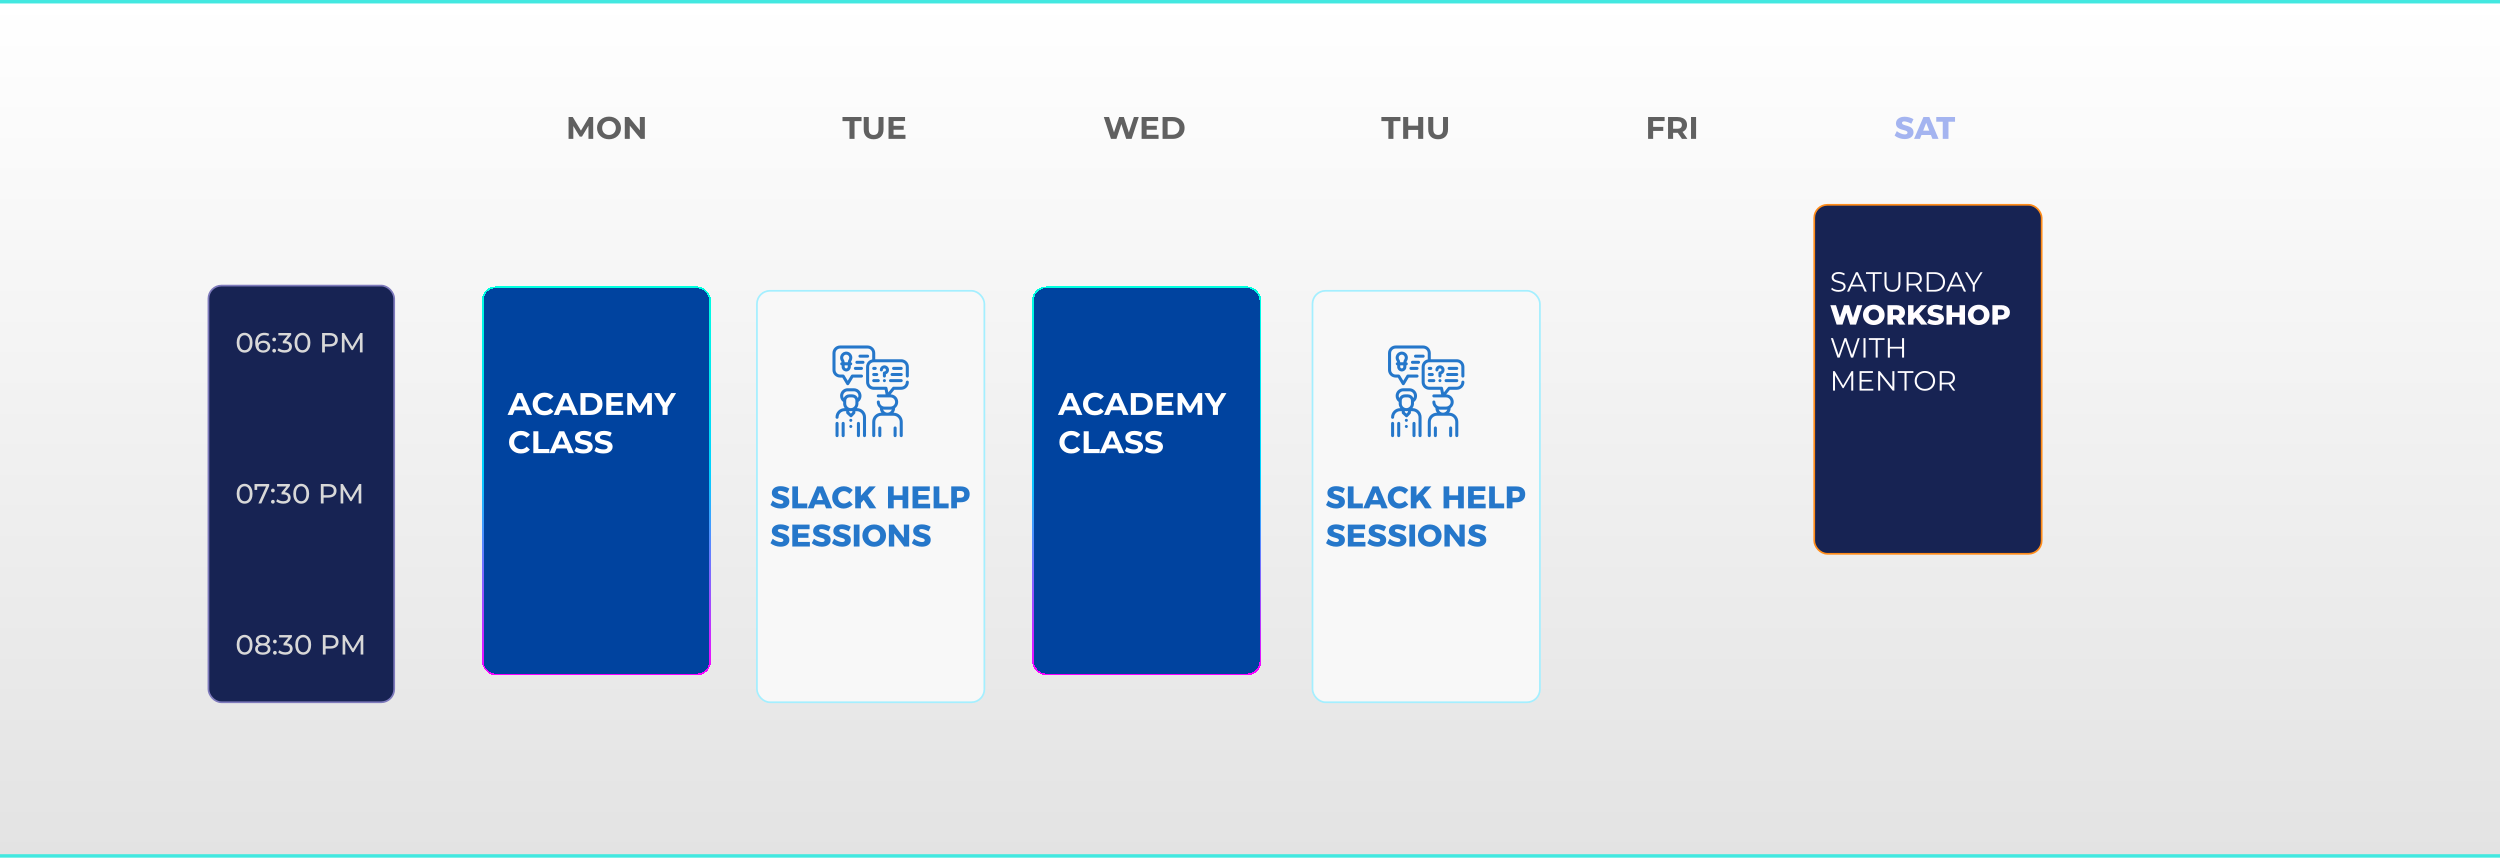 <svg width="1440" height="494" viewBox="0 0 1440 494" fill="none" xmlns="http://www.w3.org/2000/svg">
<rect x="-6.5" y="1" width="1452" height="492" fill="url(#paint0_linear_3589_6905)" stroke="#42E8E0" stroke-width="2"/>
<path d="M327.494 80V67.4H329.906L335.27 76.292H333.992L339.266 67.4H341.66L341.696 80H338.96L338.942 71.594H339.446L335.234 78.668H333.92L329.618 71.594H330.23V80H327.494ZM350.805 80.216C349.809 80.216 348.885 80.054 348.033 79.73C347.193 79.406 346.461 78.95 345.837 78.362C345.225 77.774 344.745 77.084 344.397 76.292C344.061 75.5 343.893 74.636 343.893 73.7C343.893 72.764 344.061 71.9 344.397 71.108C344.745 70.316 345.231 69.626 345.855 69.038C346.479 68.45 347.211 67.994 348.051 67.67C348.891 67.346 349.803 67.184 350.787 67.184C351.783 67.184 352.695 67.346 353.523 67.67C354.363 67.994 355.089 68.45 355.701 69.038C356.325 69.626 356.811 70.316 357.159 71.108C357.507 71.888 357.681 72.752 357.681 73.7C357.681 74.636 357.507 75.506 357.159 76.31C356.811 77.102 356.325 77.792 355.701 78.38C355.089 78.956 354.363 79.406 353.523 79.73C352.695 80.054 351.789 80.216 350.805 80.216ZM350.787 77.732C351.351 77.732 351.867 77.636 352.335 77.444C352.815 77.252 353.235 76.976 353.595 76.616C353.955 76.256 354.231 75.83 354.423 75.338C354.627 74.846 354.729 74.3 354.729 73.7C354.729 73.1 354.627 72.554 354.423 72.062C354.231 71.57 353.955 71.144 353.595 70.784C353.247 70.424 352.833 70.148 352.353 69.956C351.873 69.764 351.351 69.668 350.787 69.668C350.223 69.668 349.701 69.764 349.221 69.956C348.753 70.148 348.339 70.424 347.979 70.784C347.619 71.144 347.337 71.57 347.133 72.062C346.941 72.554 346.845 73.1 346.845 73.7C346.845 74.288 346.941 74.834 347.133 75.338C347.337 75.83 347.613 76.256 347.961 76.616C348.321 76.976 348.741 77.252 349.221 77.444C349.701 77.636 350.223 77.732 350.787 77.732ZM359.873 80V67.4H362.285L369.719 76.472H368.549V67.4H371.429V80H369.035L361.583 70.928H362.753V80H359.873Z" fill="#606060"/>
<path d="M489.303 80V69.776H485.271V67.4H496.251V69.776H492.219V80H489.303ZM503.207 80.216C501.419 80.216 500.021 79.718 499.013 78.722C498.005 77.726 497.501 76.304 497.501 74.456V67.4H500.417V74.348C500.417 75.548 500.663 76.412 501.155 76.94C501.647 77.468 502.337 77.732 503.225 77.732C504.113 77.732 504.803 77.468 505.295 76.94C505.787 76.412 506.033 75.548 506.033 74.348V67.4H508.913V74.456C508.913 76.304 508.409 77.726 507.401 78.722C506.393 79.718 504.995 80.216 503.207 80.216ZM514.477 72.476H520.543V74.744H514.477V72.476ZM514.693 77.66H521.551V80H511.795V67.4H521.317V69.74H514.693V77.66Z" fill="#606060"/>
<path d="M639.918 80L635.796 67.4H638.82L642.402 78.56H640.89L644.634 67.4H647.334L650.934 78.56H649.476L653.148 67.4H655.938L651.816 80H648.684L645.498 70.208H646.326L643.05 80H639.918ZM660.248 72.476H666.314V74.744H660.248V72.476ZM660.464 77.66H667.322V80H657.566V67.4H667.088V69.74H660.464V77.66ZM669.642 80V67.4H675.366C676.734 67.4 677.94 67.664 678.984 68.192C680.028 68.708 680.844 69.434 681.432 70.37C682.02 71.306 682.314 72.416 682.314 73.7C682.314 74.972 682.02 76.082 681.432 77.03C680.844 77.966 680.028 78.698 678.984 79.226C677.94 79.742 676.734 80 675.366 80H669.642ZM672.558 77.606H675.222C676.062 77.606 676.788 77.45 677.4 77.138C678.024 76.814 678.504 76.358 678.84 75.77C679.188 75.182 679.362 74.492 679.362 73.7C679.362 72.896 679.188 72.206 678.84 71.63C678.504 71.042 678.024 70.592 677.4 70.28C676.788 69.956 676.062 69.794 675.222 69.794H672.558V77.606Z" fill="#606060"/>
<path d="M799.704 80V69.776H795.672V67.4H806.652V69.776H802.62V80H799.704ZM816.861 67.4H819.777V80H816.861V67.4ZM811.137 80H808.221V67.4H811.137V80ZM817.077 74.834H810.921V72.368H817.077V74.834ZM828.356 80.216C826.568 80.216 825.17 79.718 824.162 78.722C823.154 77.726 822.65 76.304 822.65 74.456V67.4H825.566V74.348C825.566 75.548 825.812 76.412 826.304 76.94C826.796 77.468 827.486 77.732 828.374 77.732C829.262 77.732 829.952 77.468 830.444 76.94C830.936 76.412 831.182 75.548 831.182 74.348V67.4H834.062V74.456C834.062 76.304 833.558 77.726 832.55 78.722C831.542 79.718 830.144 80.216 828.356 80.216Z" fill="#606060"/>
<path d="M951.995 73.07H958.043V75.41H951.995V73.07ZM952.211 80H949.295V67.4H958.817V69.74H952.211V80ZM960.791 80V67.4H966.245C967.373 67.4 968.345 67.586 969.161 67.958C969.977 68.318 970.607 68.84 971.051 69.524C971.495 70.208 971.717 71.024 971.717 71.972C971.717 72.908 971.495 73.718 971.051 74.402C970.607 75.074 969.977 75.59 969.161 75.95C968.345 76.31 967.373 76.49 966.245 76.49H962.411L963.707 75.212V80H960.791ZM968.801 80L965.651 75.428H968.765L971.951 80H968.801ZM963.707 75.536L962.411 74.168H966.083C966.983 74.168 967.655 73.976 968.099 73.592C968.543 73.196 968.765 72.656 968.765 71.972C968.765 71.276 968.543 70.736 968.099 70.352C967.655 69.968 966.983 69.776 966.083 69.776H962.411L963.707 68.39V75.536ZM974.027 80V67.4H976.943V80H974.027Z" fill="#606060"/>
<path d="M1100.92 71.27L1102.16 68.66C1100.85 67.814 1098.97 67.238 1097.12 67.238C1094.08 67.238 1092.08 68.732 1092.08 71.09C1092.08 75.554 1098.72 74.258 1098.72 76.4C1098.72 77.066 1098.11 77.426 1097.14 77.426C1095.82 77.426 1093.86 76.634 1092.57 75.518L1091.29 78.092C1092.8 79.334 1095 80.108 1097.1 80.108C1099.91 80.108 1102.18 78.794 1102.18 76.22C1102.18 71.684 1095.54 72.872 1095.54 70.784C1095.54 70.208 1096.06 69.92 1096.85 69.92C1097.89 69.92 1099.59 70.514 1100.92 71.27ZM1113.08 80H1116.59L1111.3 67.382H1107.91L1102.49 80H1105.88L1106.76 77.768H1112.21L1113.08 80ZM1107.75 75.248L1109.51 70.748L1111.24 75.248H1107.75ZM1115.28 67.382V70.1H1119.02V80H1122.32V70.1H1126.1V67.382H1115.28Z" fill="#A4B4F0"/>
<g filter="url(#filter0_d_3589_6905)">
<rect x="277.5" y="181" width="132" height="224" rx="8" fill="#00439F" shape-rendering="crispEdges"/>
<path d="M292.338 255L297.954 242.4H300.834L306.468 255H303.408L298.8 243.876H299.952L295.326 255H292.338ZM295.146 252.3L295.92 250.086H302.4L303.192 252.3H295.146ZM313.629 255.216C312.657 255.216 311.751 255.06 310.911 254.748C310.083 254.424 309.363 253.968 308.751 253.38C308.139 252.792 307.659 252.102 307.311 251.31C306.975 250.518 306.807 249.648 306.807 248.7C306.807 247.752 306.975 246.882 307.311 246.09C307.659 245.298 308.139 244.608 308.751 244.02C309.375 243.432 310.101 242.982 310.929 242.67C311.757 242.346 312.663 242.184 313.647 242.184C314.739 242.184 315.723 242.376 316.599 242.76C317.487 243.132 318.231 243.684 318.831 244.416L316.959 246.144C316.527 245.652 316.047 245.286 315.519 245.046C314.991 244.794 314.415 244.668 313.791 244.668C313.203 244.668 312.663 244.764 312.171 244.956C311.679 245.148 311.253 245.424 310.893 245.784C310.533 246.144 310.251 246.57 310.047 247.062C309.855 247.554 309.759 248.1 309.759 248.7C309.759 249.3 309.855 249.846 310.047 250.338C310.251 250.83 310.533 251.256 310.893 251.616C311.253 251.976 311.679 252.252 312.171 252.444C312.663 252.636 313.203 252.732 313.791 252.732C314.415 252.732 314.991 252.612 315.519 252.372C316.047 252.12 316.527 251.742 316.959 251.238L318.831 252.966C318.231 253.698 317.487 254.256 316.599 254.64C315.723 255.024 314.733 255.216 313.629 255.216ZM318.916 255L324.532 242.4H327.412L333.046 255H329.986L325.378 243.876H326.53L321.904 255H318.916ZM321.724 252.3L322.498 250.086H328.978L329.77 252.3H321.724ZM334.353 255V242.4H340.077C341.445 242.4 342.651 242.664 343.695 243.192C344.739 243.708 345.555 244.434 346.143 245.37C346.731 246.306 347.025 247.416 347.025 248.7C347.025 249.972 346.731 251.082 346.143 252.03C345.555 252.966 344.739 253.698 343.695 254.226C342.651 254.742 341.445 255 340.077 255H334.353ZM337.269 252.606H339.933C340.773 252.606 341.499 252.45 342.111 252.138C342.735 251.814 343.215 251.358 343.551 250.77C343.899 250.182 344.073 249.492 344.073 248.7C344.073 247.896 343.899 247.206 343.551 246.63C343.215 246.042 342.735 245.592 342.111 245.28C341.499 244.956 340.773 244.794 339.933 244.794H337.269V252.606ZM351.906 247.476H357.972V249.744H351.906V247.476ZM352.122 252.66H358.98V255H349.224V242.4H358.746V244.74H352.122V252.66ZM361.301 255V242.4H363.713L369.077 251.292H367.799L373.073 242.4H375.467L375.503 255H372.767L372.749 246.594H373.253L369.041 253.668H367.727L363.425 246.594H364.037V255H361.301ZM381.624 255V249.852L382.29 251.616L376.746 242.4H379.842L384.09 249.474H382.308L386.574 242.4H389.436L383.892 251.616L384.54 249.852V255H381.624ZM300.024 277.216C299.052 277.216 298.146 277.06 297.306 276.748C296.478 276.424 295.758 275.968 295.146 275.38C294.534 274.792 294.054 274.102 293.706 273.31C293.37 272.518 293.202 271.648 293.202 270.7C293.202 269.752 293.37 268.882 293.706 268.09C294.054 267.298 294.534 266.608 295.146 266.02C295.77 265.432 296.496 264.982 297.324 264.67C298.152 264.346 299.058 264.184 300.042 264.184C301.134 264.184 302.118 264.376 302.994 264.76C303.882 265.132 304.626 265.684 305.226 266.416L303.354 268.144C302.922 267.652 302.442 267.286 301.914 267.046C301.386 266.794 300.81 266.668 300.186 266.668C299.598 266.668 299.058 266.764 298.566 266.956C298.074 267.148 297.648 267.424 297.288 267.784C296.928 268.144 296.646 268.57 296.442 269.062C296.25 269.554 296.154 270.1 296.154 270.7C296.154 271.3 296.25 271.846 296.442 272.338C296.646 272.83 296.928 273.256 297.288 273.616C297.648 273.976 298.074 274.252 298.566 274.444C299.058 274.636 299.598 274.732 300.186 274.732C300.81 274.732 301.386 274.612 301.914 274.372C302.442 274.12 302.922 273.742 303.354 273.238L305.226 274.966C304.626 275.698 303.882 276.256 302.994 276.64C302.118 277.024 301.128 277.216 300.024 277.216ZM307.195 277V264.4H310.111V274.624H316.429V277H307.195ZM316.473 277L322.089 264.4H324.969L330.603 277H327.543L322.935 265.876H324.087L319.461 277H316.473ZM319.281 274.3L320.055 272.086H326.535L327.327 274.3H319.281ZM336.05 277.216C335.042 277.216 334.076 277.084 333.152 276.82C332.228 276.544 331.484 276.19 330.92 275.758L331.91 273.562C332.45 273.946 333.086 274.264 333.818 274.516C334.562 274.756 335.312 274.876 336.068 274.876C336.644 274.876 337.106 274.822 337.454 274.714C337.814 274.594 338.078 274.432 338.246 274.228C338.414 274.024 338.498 273.79 338.498 273.526C338.498 273.19 338.366 272.926 338.102 272.734C337.838 272.53 337.49 272.368 337.058 272.248C336.626 272.116 336.146 271.996 335.618 271.888C335.102 271.768 334.58 271.624 334.052 271.456C333.536 271.288 333.062 271.072 332.63 270.808C332.198 270.544 331.844 270.196 331.568 269.764C331.304 269.332 331.172 268.78 331.172 268.108C331.172 267.388 331.364 266.734 331.748 266.146C332.144 265.546 332.732 265.072 333.512 264.724C334.304 264.364 335.294 264.184 336.482 264.184C337.274 264.184 338.054 264.28 338.822 264.472C339.59 264.652 340.268 264.928 340.856 265.3L339.956 267.514C339.368 267.178 338.78 266.932 338.192 266.776C337.604 266.608 337.028 266.524 336.464 266.524C335.9 266.524 335.438 266.59 335.078 266.722C334.718 266.854 334.46 267.028 334.304 267.244C334.148 267.448 334.07 267.688 334.07 267.964C334.07 268.288 334.202 268.552 334.466 268.756C334.73 268.948 335.078 269.104 335.51 269.224C335.942 269.344 336.416 269.464 336.932 269.584C337.46 269.704 337.982 269.842 338.498 269.998C339.026 270.154 339.506 270.364 339.938 270.628C340.37 270.892 340.718 271.24 340.982 271.672C341.258 272.104 341.396 272.65 341.396 273.31C341.396 274.018 341.198 274.666 340.802 275.254C340.406 275.842 339.812 276.316 339.02 276.676C338.24 277.036 337.25 277.216 336.05 277.216ZM347.529 277.216C346.521 277.216 345.555 277.084 344.631 276.82C343.707 276.544 342.963 276.19 342.399 275.758L343.389 273.562C343.929 273.946 344.565 274.264 345.297 274.516C346.041 274.756 346.791 274.876 347.547 274.876C348.123 274.876 348.585 274.822 348.933 274.714C349.293 274.594 349.557 274.432 349.725 274.228C349.893 274.024 349.977 273.79 349.977 273.526C349.977 273.19 349.845 272.926 349.581 272.734C349.317 272.53 348.969 272.368 348.537 272.248C348.105 272.116 347.625 271.996 347.097 271.888C346.581 271.768 346.059 271.624 345.531 271.456C345.015 271.288 344.541 271.072 344.109 270.808C343.677 270.544 343.323 270.196 343.047 269.764C342.783 269.332 342.651 268.78 342.651 268.108C342.651 267.388 342.843 266.734 343.227 266.146C343.623 265.546 344.211 265.072 344.991 264.724C345.783 264.364 346.773 264.184 347.961 264.184C348.753 264.184 349.533 264.28 350.301 264.472C351.069 264.652 351.747 264.928 352.335 265.3L351.435 267.514C350.847 267.178 350.259 266.932 349.671 266.776C349.083 266.608 348.507 266.524 347.943 266.524C347.379 266.524 346.917 266.59 346.557 266.722C346.197 266.854 345.939 267.028 345.783 267.244C345.627 267.448 345.549 267.688 345.549 267.964C345.549 268.288 345.681 268.552 345.945 268.756C346.209 268.948 346.557 269.104 346.989 269.224C347.421 269.344 347.895 269.464 348.411 269.584C348.939 269.704 349.461 269.842 349.977 269.998C350.505 270.154 350.985 270.364 351.417 270.628C351.849 270.892 352.197 271.24 352.461 271.672C352.737 272.104 352.875 272.65 352.875 273.31C352.875 274.018 352.677 274.666 352.281 275.254C351.885 275.842 351.291 276.316 350.499 276.676C349.719 277.036 348.729 277.216 347.529 277.216Z" fill="white"/>
<rect x="278" y="181.5" width="131" height="223" rx="7.5" stroke="url(#paint1_linear_3589_6905)" shape-rendering="crispEdges"/>
</g>
<g filter="url(#filter1_d_3589_6905)">
<rect x="594.5" y="181" width="132" height="224" rx="8" fill="#00439F" shape-rendering="crispEdges"/>
<path d="M609.338 255L614.954 242.4H617.834L623.468 255H620.408L615.8 243.876H616.952L612.326 255H609.338ZM612.146 252.3L612.92 250.086H619.4L620.192 252.3H612.146ZM630.629 255.216C629.657 255.216 628.751 255.06 627.911 254.748C627.083 254.424 626.363 253.968 625.751 253.38C625.139 252.792 624.659 252.102 624.311 251.31C623.975 250.518 623.807 249.648 623.807 248.7C623.807 247.752 623.975 246.882 624.311 246.09C624.659 245.298 625.139 244.608 625.751 244.02C626.375 243.432 627.101 242.982 627.929 242.67C628.757 242.346 629.663 242.184 630.647 242.184C631.739 242.184 632.723 242.376 633.599 242.76C634.487 243.132 635.231 243.684 635.831 244.416L633.959 246.144C633.527 245.652 633.047 245.286 632.519 245.046C631.991 244.794 631.415 244.668 630.791 244.668C630.203 244.668 629.663 244.764 629.171 244.956C628.679 245.148 628.253 245.424 627.893 245.784C627.533 246.144 627.251 246.57 627.047 247.062C626.855 247.554 626.759 248.1 626.759 248.7C626.759 249.3 626.855 249.846 627.047 250.338C627.251 250.83 627.533 251.256 627.893 251.616C628.253 251.976 628.679 252.252 629.171 252.444C629.663 252.636 630.203 252.732 630.791 252.732C631.415 252.732 631.991 252.612 632.519 252.372C633.047 252.12 633.527 251.742 633.959 251.238L635.831 252.966C635.231 253.698 634.487 254.256 633.599 254.64C632.723 255.024 631.733 255.216 630.629 255.216ZM635.916 255L641.532 242.4H644.412L650.046 255H646.986L642.378 243.876H643.53L638.904 255H635.916ZM638.724 252.3L639.498 250.086H645.978L646.77 252.3H638.724ZM651.353 255V242.4H657.077C658.445 242.4 659.651 242.664 660.695 243.192C661.739 243.708 662.555 244.434 663.143 245.37C663.731 246.306 664.025 247.416 664.025 248.7C664.025 249.972 663.731 251.082 663.143 252.03C662.555 252.966 661.739 253.698 660.695 254.226C659.651 254.742 658.445 255 657.077 255H651.353ZM654.269 252.606H656.933C657.773 252.606 658.499 252.45 659.111 252.138C659.735 251.814 660.215 251.358 660.551 250.77C660.899 250.182 661.073 249.492 661.073 248.7C661.073 247.896 660.899 247.206 660.551 246.63C660.215 246.042 659.735 245.592 659.111 245.28C658.499 244.956 657.773 244.794 656.933 244.794H654.269V252.606ZM668.906 247.476H674.972V249.744H668.906V247.476ZM669.122 252.66H675.98V255H666.224V242.4H675.746V244.74H669.122V252.66ZM678.301 255V242.4H680.713L686.077 251.292H684.799L690.073 242.4H692.467L692.503 255H689.767L689.749 246.594H690.253L686.041 253.668H684.727L680.425 246.594H681.037V255H678.301ZM698.624 255V249.852L699.29 251.616L693.746 242.4H696.842L701.09 249.474H699.308L703.574 242.4H706.436L700.892 251.616L701.54 249.852V255H698.624ZM617.024 277.216C616.052 277.216 615.146 277.06 614.306 276.748C613.478 276.424 612.758 275.968 612.146 275.38C611.534 274.792 611.054 274.102 610.706 273.31C610.37 272.518 610.202 271.648 610.202 270.7C610.202 269.752 610.37 268.882 610.706 268.09C611.054 267.298 611.534 266.608 612.146 266.02C612.77 265.432 613.496 264.982 614.324 264.67C615.152 264.346 616.058 264.184 617.042 264.184C618.134 264.184 619.118 264.376 619.994 264.76C620.882 265.132 621.626 265.684 622.226 266.416L620.354 268.144C619.922 267.652 619.442 267.286 618.914 267.046C618.386 266.794 617.81 266.668 617.186 266.668C616.598 266.668 616.058 266.764 615.566 266.956C615.074 267.148 614.648 267.424 614.288 267.784C613.928 268.144 613.646 268.57 613.442 269.062C613.25 269.554 613.154 270.1 613.154 270.7C613.154 271.3 613.25 271.846 613.442 272.338C613.646 272.83 613.928 273.256 614.288 273.616C614.648 273.976 615.074 274.252 615.566 274.444C616.058 274.636 616.598 274.732 617.186 274.732C617.81 274.732 618.386 274.612 618.914 274.372C619.442 274.12 619.922 273.742 620.354 273.238L622.226 274.966C621.626 275.698 620.882 276.256 619.994 276.64C619.118 277.024 618.128 277.216 617.024 277.216ZM624.195 277V264.4H627.111V274.624H633.429V277H624.195ZM633.473 277L639.089 264.4H641.969L647.603 277H644.543L639.935 265.876H641.087L636.461 277H633.473ZM636.281 274.3L637.055 272.086H643.535L644.327 274.3H636.281ZM653.05 277.216C652.042 277.216 651.076 277.084 650.152 276.82C649.228 276.544 648.484 276.19 647.92 275.758L648.91 273.562C649.45 273.946 650.086 274.264 650.818 274.516C651.562 274.756 652.312 274.876 653.068 274.876C653.644 274.876 654.106 274.822 654.454 274.714C654.814 274.594 655.078 274.432 655.246 274.228C655.414 274.024 655.498 273.79 655.498 273.526C655.498 273.19 655.366 272.926 655.102 272.734C654.838 272.53 654.49 272.368 654.058 272.248C653.626 272.116 653.146 271.996 652.618 271.888C652.102 271.768 651.58 271.624 651.052 271.456C650.536 271.288 650.062 271.072 649.63 270.808C649.198 270.544 648.844 270.196 648.568 269.764C648.304 269.332 648.172 268.78 648.172 268.108C648.172 267.388 648.364 266.734 648.748 266.146C649.144 265.546 649.732 265.072 650.512 264.724C651.304 264.364 652.294 264.184 653.482 264.184C654.274 264.184 655.054 264.28 655.822 264.472C656.59 264.652 657.268 264.928 657.856 265.3L656.956 267.514C656.368 267.178 655.78 266.932 655.192 266.776C654.604 266.608 654.028 266.524 653.464 266.524C652.9 266.524 652.438 266.59 652.078 266.722C651.718 266.854 651.46 267.028 651.304 267.244C651.148 267.448 651.07 267.688 651.07 267.964C651.07 268.288 651.202 268.552 651.466 268.756C651.73 268.948 652.078 269.104 652.51 269.224C652.942 269.344 653.416 269.464 653.932 269.584C654.46 269.704 654.982 269.842 655.498 269.998C656.026 270.154 656.506 270.364 656.938 270.628C657.37 270.892 657.718 271.24 657.982 271.672C658.258 272.104 658.396 272.65 658.396 273.31C658.396 274.018 658.198 274.666 657.802 275.254C657.406 275.842 656.812 276.316 656.02 276.676C655.24 277.036 654.25 277.216 653.05 277.216ZM664.529 277.216C663.521 277.216 662.555 277.084 661.631 276.82C660.707 276.544 659.963 276.19 659.399 275.758L660.389 273.562C660.929 273.946 661.565 274.264 662.297 274.516C663.041 274.756 663.791 274.876 664.547 274.876C665.123 274.876 665.585 274.822 665.933 274.714C666.293 274.594 666.557 274.432 666.725 274.228C666.893 274.024 666.977 273.79 666.977 273.526C666.977 273.19 666.845 272.926 666.581 272.734C666.317 272.53 665.969 272.368 665.537 272.248C665.105 272.116 664.625 271.996 664.097 271.888C663.581 271.768 663.059 271.624 662.531 271.456C662.015 271.288 661.541 271.072 661.109 270.808C660.677 270.544 660.323 270.196 660.047 269.764C659.783 269.332 659.651 268.78 659.651 268.108C659.651 267.388 659.843 266.734 660.227 266.146C660.623 265.546 661.211 265.072 661.991 264.724C662.783 264.364 663.773 264.184 664.961 264.184C665.753 264.184 666.533 264.28 667.301 264.472C668.069 264.652 668.747 264.928 669.335 265.3L668.435 267.514C667.847 267.178 667.259 266.932 666.671 266.776C666.083 266.608 665.507 266.524 664.943 266.524C664.379 266.524 663.917 266.59 663.557 266.722C663.197 266.854 662.939 267.028 662.783 267.244C662.627 267.448 662.549 267.688 662.549 267.964C662.549 268.288 662.681 268.552 662.945 268.756C663.209 268.948 663.557 269.104 663.989 269.224C664.421 269.344 664.895 269.464 665.411 269.584C665.939 269.704 666.461 269.842 666.977 269.998C667.505 270.154 667.985 270.364 668.417 270.628C668.849 270.892 669.197 271.24 669.461 271.672C669.737 272.104 669.875 272.65 669.875 273.31C669.875 274.018 669.677 274.666 669.281 275.254C668.885 275.842 668.291 276.316 667.499 276.676C666.719 277.036 665.729 277.216 664.529 277.216Z" fill="white"/>
<rect x="595" y="181.5" width="131" height="223" rx="7.5" stroke="url(#paint2_linear_3589_6905)" shape-rendering="crispEdges"/>
</g>
<rect x="436" y="167.5" width="131" height="237" rx="7.5" fill="#F8F8F8"/>
<path d="M506.775 245.64C506.287 245.64 505.898 246.038 505.898 246.516V250.919C505.898 251.407 506.297 251.796 506.775 251.796C507.263 251.796 507.652 251.397 507.652 250.919V246.516C507.662 246.028 507.263 245.64 506.775 245.64Z" fill="#2577CA"/>
<path d="M515.58 245.64C515.092 245.64 514.703 246.038 514.703 246.516V250.919C514.703 251.407 515.102 251.796 515.58 251.796C516.058 251.796 516.456 251.397 516.456 250.919V246.516C516.456 246.028 516.058 245.64 515.58 245.64Z" fill="#2577CA"/>
<path d="M482.138 243C481.65 243 481.262 243.398 481.262 243.877V250.919C481.262 251.408 481.66 251.796 482.138 251.796C482.616 251.796 483.015 251.398 483.015 250.919V243.877C483.015 243.389 482.626 243 482.138 243Z" fill="#2577CA"/>
<path d="M493.574 235.081H493.554C494.132 234.324 494.451 233.397 494.461 232.441V231.534C496.403 230.09 496.802 227.34 495.347 225.398C494.52 224.282 493.206 223.635 491.821 223.635H488.295C485.874 223.625 483.902 225.587 483.892 228.008C483.892 229.393 484.539 230.707 485.655 231.534V232.441C485.655 233.397 485.974 234.324 486.561 235.081H486.541C483.623 235.081 481.262 237.441 481.262 240.36C481.262 240.848 481.66 241.237 482.138 241.237C482.616 241.237 483.015 240.838 483.015 240.36C483.015 238.418 484.589 236.844 486.531 236.844H487.408V237.72C487.408 237.959 487.508 238.199 487.687 238.358L489.57 240.121C489.729 240.271 489.948 240.36 490.167 240.36H490.197C490.436 240.35 490.655 240.251 490.815 240.081L492.448 238.318C492.598 238.159 492.678 237.94 492.678 237.72V236.844H493.554C495.497 236.844 497.071 238.418 497.071 240.36V250.919C497.071 251.407 497.469 251.796 497.947 251.796C498.435 251.796 498.824 251.398 498.824 250.919V240.36C498.854 237.441 496.493 235.081 493.574 235.081ZM487.418 232.441V230.678C487.418 229.701 488.205 228.914 489.181 228.914H490.944C491.921 228.914 492.707 229.701 492.707 230.678V232.441C492.707 233.895 491.522 235.081 490.068 235.081C488.613 235.081 487.418 233.895 487.418 232.441ZM488.295 225.398H491.811C493.265 225.398 494.451 226.583 494.451 228.038C494.451 228.456 494.341 228.875 494.142 229.243C493.574 227.978 492.319 227.161 490.934 227.151H489.181C487.796 227.151 486.531 227.968 485.974 229.243C485.774 228.875 485.665 228.456 485.665 228.028C485.655 226.583 486.84 225.398 488.295 225.398ZM490.137 238.228L489.181 237.332V236.754C489.759 236.874 490.357 236.874 490.944 236.754V237.372L490.137 238.228Z" fill="#2577CA"/>
<path d="M485.658 243C485.17 243 484.781 243.398 484.781 243.877V250.919C484.781 251.398 485.18 251.796 485.658 251.796C486.136 251.796 486.534 251.398 486.534 250.919V243.877C486.544 243.389 486.146 243 485.658 243Z" fill="#2577CA"/>
<path d="M494.459 243C493.971 243 493.582 243.398 493.582 243.877V250.919C493.582 251.408 493.98 251.796 494.459 251.796C494.937 251.796 495.335 251.398 495.335 250.919V243.877C495.335 243.389 494.937 243 494.459 243Z" fill="#2577CA"/>
<path d="M490.06 242.989C490.544 242.989 490.937 242.596 490.937 242.112C490.937 241.628 490.544 241.235 490.06 241.235C489.576 241.235 489.184 241.628 489.184 242.112C489.184 242.596 489.576 242.989 490.06 242.989Z" fill="#2577CA"/>
<path d="M490.06 246.516C490.544 246.516 490.937 246.123 490.937 245.639C490.937 245.155 490.544 244.763 490.06 244.763C489.576 244.763 489.184 245.155 489.184 245.639C489.184 246.123 489.576 246.516 490.06 246.516Z" fill="#2577CA"/>
<path d="M490.935 206.043C490.935 204.1 489.361 202.526 487.419 202.526C487.209 202.526 487 202.546 486.791 202.586C485.347 202.845 484.221 203.981 483.952 205.425C483.793 206.322 483.992 207.258 484.51 208.015C484.659 208.214 484.749 208.444 484.769 208.693C484.281 208.732 483.932 209.161 483.972 209.649C484.012 210.077 484.35 210.406 484.779 210.446V211.233C484.759 212.548 485.685 213.683 486.98 213.932C488.415 214.171 489.779 213.205 490.019 211.771C490.038 211.621 490.058 211.482 490.058 211.332V210.456C490.547 210.426 490.915 210.007 490.885 209.519C490.855 209.091 490.527 208.742 490.098 208.703C490.138 208.434 490.238 208.165 490.397 207.935C490.746 207.358 490.935 206.71 490.935 206.043ZM485.685 205.724C485.825 205.007 486.383 204.449 487.09 204.309C487.199 204.29 487.309 204.28 487.419 204.28C487.837 204.28 488.235 204.429 488.544 204.688C488.943 205.017 489.172 205.515 489.172 206.033C489.172 206.362 489.072 206.69 488.903 206.959C488.564 207.477 488.355 208.065 488.315 208.683H486.532C486.512 208.085 486.313 207.507 485.964 207.019C485.705 206.64 485.606 206.172 485.685 205.724ZM488.295 211.322C488.295 211.581 488.186 211.83 487.986 211.99C487.787 212.159 487.518 212.229 487.259 212.189C486.821 212.079 486.512 211.681 486.532 211.223V210.436H488.295V211.322Z" fill="#2577CA"/>
<path d="M499.744 206.042C500.233 206.042 500.621 205.644 500.621 205.166C500.621 204.688 500.223 204.279 499.744 204.279H495.341C494.853 204.279 494.465 204.678 494.465 205.156C494.465 205.634 494.863 206.033 495.341 206.033H499.744V206.042Z" fill="#2577CA"/>
<path d="M492.695 208.682C492.695 209.171 493.094 209.559 493.572 209.559H497.088C497.576 209.559 497.965 209.161 497.965 208.682C497.965 208.194 497.566 207.806 497.088 207.806H493.572C493.094 207.796 492.695 208.194 492.695 208.682Z" fill="#2577CA"/>
<path d="M491.82 212.198C491.82 212.686 492.219 213.075 492.697 213.075H496.213C496.701 213.075 497.09 212.676 497.09 212.198C497.09 211.72 496.691 211.321 496.213 211.321H492.697C492.209 211.321 491.82 211.71 491.82 212.198Z" fill="#2577CA"/>
<path d="M522.613 217.479C523.102 217.479 523.49 217.08 523.49 216.602V211.322C523.49 208.892 521.518 206.929 519.087 206.919H504.135V203.403C504.135 200.972 502.162 199.01 499.732 199H483.903C481.472 199 479.5 200.972 479.5 203.403V213.086C479.5 215.516 481.472 217.479 483.903 217.489H485.168L487.549 221.463C487.798 221.882 488.336 222.011 488.754 221.762C488.874 221.692 488.983 221.583 489.053 221.463L491.434 217.489H496.215C496.704 217.489 497.092 217.09 497.092 216.612C497.092 216.124 496.694 215.735 496.215 215.735H490.936C490.627 215.735 490.338 215.895 490.179 216.164L488.296 219.302L486.413 216.164C486.254 215.895 485.965 215.735 485.656 215.735H483.903C482.449 215.735 481.263 214.55 481.263 213.096V203.403C481.263 201.949 482.449 200.763 483.903 200.763H499.742C501.196 200.763 502.382 201.949 502.382 203.403V207.009C500.33 207.427 498.865 209.23 498.865 211.322V220.118C498.865 222.549 500.838 224.511 503.268 224.521H509.584L510.112 227.161H505.898C505.41 227.161 505.021 227.56 505.021 228.038C505.021 228.526 505.42 228.914 505.898 228.914H512.941C514.395 228.914 515.581 230.1 515.581 231.554C515.581 233.009 514.395 234.194 512.941 234.194H509.424C507.97 234.194 506.785 233.009 506.785 231.554C506.785 231.066 506.386 230.678 505.908 230.678C505.43 230.678 505.031 231.076 505.031 231.554C505.031 232.929 505.689 234.224 506.795 235.051V235.071C506.795 236.027 507.113 236.953 507.701 237.71H507.681C504.762 237.71 502.402 240.071 502.402 242.99V250.909C502.402 251.398 502.8 251.786 503.278 251.786C503.766 251.786 504.155 251.388 504.155 250.909V242.99C504.155 241.048 505.729 239.474 507.671 239.474H514.714C516.656 239.474 518.23 241.048 518.23 242.99V250.909C518.23 251.398 518.629 251.786 519.107 251.786C519.585 251.786 519.984 251.388 519.984 250.909V242.99C519.984 240.071 517.623 237.71 514.704 237.71H514.684C515.262 236.953 515.581 236.027 515.591 235.071V235.051C517.533 233.606 517.922 230.857 516.477 228.924C515.66 227.829 514.375 227.181 513.011 227.161L515.122 224.511H519.097C521.528 224.511 523.49 222.539 523.5 220.108C523.5 219.62 523.102 219.232 522.623 219.232C522.145 219.232 521.747 219.63 521.747 220.108C521.747 221.563 520.561 222.748 519.107 222.748H514.704C514.435 222.748 514.186 222.868 514.017 223.077L511.676 226.006L511.168 223.456C511.088 223.047 510.719 222.748 510.301 222.748H503.258C501.804 222.748 500.618 221.563 500.618 220.108V211.312C500.618 209.858 501.804 208.673 503.258 208.673H519.097C520.551 208.673 521.737 209.858 521.737 211.312V216.592C521.737 217.08 522.135 217.479 522.613 217.479ZM511.178 237.72C510.032 237.72 509.026 236.973 508.677 235.887C508.926 235.937 509.165 235.957 509.414 235.967H512.931C513.18 235.967 513.429 235.937 513.668 235.887C513.329 236.973 512.323 237.71 511.178 237.72Z" fill="#2577CA"/>
<path d="M509.412 220.117C509.896 220.117 510.288 219.725 510.288 219.241C510.288 218.757 509.896 218.364 509.412 218.364C508.928 218.364 508.535 218.757 508.535 219.241C508.535 219.725 508.928 220.117 509.412 220.117Z" fill="#2577CA"/>
<path d="M510.302 215.566C511.676 215.078 512.393 213.574 511.915 212.199C511.427 210.825 509.923 210.107 508.548 210.586C507.492 210.954 506.785 211.96 506.785 213.076C506.785 213.564 507.184 213.953 507.662 213.953C508.15 213.953 508.538 213.554 508.538 213.076C508.538 212.598 508.937 212.199 509.415 212.199C509.903 212.199 510.292 212.598 510.292 213.076C510.292 213.554 509.893 213.953 509.415 213.953C508.927 213.953 508.538 214.351 508.538 214.829V216.592C508.538 217.08 508.937 217.469 509.415 217.469C509.903 217.469 510.292 217.071 510.292 216.592V215.566H510.302Z" fill="#2577CA"/>
<path d="M519.096 211.321H514.693C514.205 211.321 513.816 211.72 513.816 212.198C513.816 212.676 514.215 213.075 514.693 213.075H519.096C519.584 213.075 519.973 212.676 519.973 212.198C519.973 211.72 519.584 211.321 519.096 211.321Z" fill="#2577CA"/>
<path d="M519.098 214.838H513.818C513.33 214.838 512.941 215.236 512.941 215.715C512.941 216.203 513.34 216.591 513.818 216.591H519.098C519.586 216.591 519.974 216.193 519.974 215.715C519.974 215.236 519.586 214.838 519.098 214.838Z" fill="#2577CA"/>
<path d="M512.943 220.117H519.099C519.588 220.117 519.976 219.719 519.976 219.241C519.976 218.753 519.578 218.364 519.099 218.364H512.943C512.455 218.364 512.067 218.763 512.067 219.241C512.057 219.719 512.455 220.117 512.943 220.117Z" fill="#2577CA"/>
<path d="M503.259 220.117H505.899C506.387 220.117 506.776 219.719 506.776 219.241C506.776 218.753 506.377 218.364 505.899 218.364H503.259C502.771 218.364 502.383 218.763 502.383 219.241C502.383 219.719 502.771 220.117 503.259 220.117Z" fill="#2577CA"/>
<path d="M503.259 216.601H505.023C505.511 216.601 505.899 216.202 505.899 215.724C505.899 215.236 505.501 214.848 505.023 214.848H503.259C502.771 214.848 502.383 215.246 502.383 215.724C502.383 216.202 502.771 216.601 503.259 216.601Z" fill="#2577CA"/>
<path d="M503.259 213.075H504.136C504.624 213.075 505.013 212.676 505.013 212.198C505.013 211.72 504.614 211.321 504.136 211.321H503.259C502.771 211.321 502.383 211.72 502.383 212.198C502.383 212.676 502.771 213.075 503.259 213.075Z" fill="#2577CA"/>
<path d="M453.418 284.066L454.66 281.456C453.346 280.61 451.474 280.034 449.62 280.034C446.578 280.034 444.58 281.528 444.58 283.886C444.58 288.35 451.222 287.054 451.222 289.196C451.222 289.862 450.61 290.222 449.638 290.222C448.324 290.222 446.362 289.43 445.066 288.314L443.788 290.888C445.3 292.13 447.496 292.904 449.602 292.904C452.41 292.904 454.678 291.59 454.678 289.016C454.678 284.48 448.036 285.668 448.036 283.58C448.036 283.004 448.558 282.716 449.35 282.716C450.394 282.716 452.086 283.31 453.418 284.066ZM456.361 280.178V292.796H465.001V289.988H459.655V280.178H456.361ZM475.826 292.796H479.336L474.044 280.178H470.66L465.242 292.796H468.626L469.508 290.564H474.962L475.826 292.796ZM470.498 288.044L472.262 283.544L473.99 288.044H470.498ZM489.27 284.534L491.178 282.248C489.918 280.916 487.956 280.088 486.084 280.088C482.232 280.088 479.334 282.824 479.334 286.46C479.334 290.168 482.16 292.94 485.958 292.94C487.83 292.94 489.846 292.022 491.196 290.6L489.27 288.53C488.388 289.43 487.182 290.006 486.138 290.006C484.194 290.006 482.718 288.458 482.718 286.424C482.718 284.408 484.194 282.878 486.138 282.878C487.236 282.878 488.442 283.526 489.27 284.534ZM504.739 292.796L499.771 285.398L504.451 280.178H500.635L495.901 285.47V280.178H492.607V292.796H495.901V289.718L497.521 287.918L500.797 292.796H504.739ZM511.486 280.178V292.796H514.78V287.954H519.874V292.796H523.168V280.178H519.874V285.326H514.78V280.178H511.486ZM525.619 280.178V292.796H535.753V290.168H528.913V287.792L534.925 287.774V285.164H528.913V282.806H535.573V280.178H525.619ZM537.765 280.178V292.796H546.405V289.988H541.059V280.178H537.765ZM553.452 280.178H547.908V292.796H551.202V289.304H553.452C556.674 289.304 558.528 287.576 558.528 284.606C558.528 281.798 556.674 280.178 553.452 280.178ZM553.29 286.676H551.202V282.806H553.29C554.622 282.806 555.396 283.472 555.396 284.714C555.396 285.992 554.622 286.676 553.29 286.676ZM453.418 306.066L454.66 303.456C453.346 302.61 451.474 302.034 449.62 302.034C446.578 302.034 444.58 303.528 444.58 305.886C444.58 310.35 451.222 309.054 451.222 311.196C451.222 311.862 450.61 312.222 449.638 312.222C448.324 312.222 446.362 311.43 445.066 310.314L443.788 312.888C445.3 314.13 447.496 314.904 449.602 314.904C452.41 314.904 454.678 313.59 454.678 311.016C454.678 306.48 448.036 307.668 448.036 305.58C448.036 305.004 448.558 304.716 449.35 304.716C450.394 304.716 452.086 305.31 453.418 306.066ZM456.361 302.178V314.796H466.495V312.168H459.655V309.792L465.667 309.774V307.164H459.655V304.806H466.315V302.178H456.361ZM477.201 306.066L478.443 303.456C477.129 302.61 475.257 302.034 473.403 302.034C470.361 302.034 468.363 303.528 468.363 305.886C468.363 310.35 475.005 309.054 475.005 311.196C475.005 311.862 474.393 312.222 473.421 312.222C472.107 312.222 470.145 311.43 468.849 310.314L467.571 312.888C469.083 314.13 471.279 314.904 473.385 314.904C476.193 314.904 478.461 313.59 478.461 311.016C478.461 306.48 471.819 307.668 471.819 305.58C471.819 305.004 472.341 304.716 473.133 304.716C474.177 304.716 475.869 305.31 477.201 306.066ZM488.838 306.066L490.08 303.456C488.766 302.61 486.894 302.034 485.04 302.034C481.998 302.034 480 303.528 480 305.886C480 310.35 486.642 309.054 486.642 311.196C486.642 311.862 486.03 312.222 485.058 312.222C483.744 312.222 481.782 311.43 480.486 310.314L479.208 312.888C480.72 314.13 482.916 314.904 485.022 314.904C487.83 314.904 490.098 313.59 490.098 311.016C490.098 306.48 483.456 307.668 483.456 305.58C483.456 305.004 483.978 304.716 484.77 304.716C485.814 304.716 487.506 305.31 488.838 306.066ZM491.781 302.178V314.796H495.075V302.178H491.781ZM503.541 302.088C499.635 302.088 496.719 304.806 496.719 308.478C496.719 312.168 499.635 314.94 503.541 314.94C507.447 314.94 510.363 312.168 510.363 308.478C510.363 304.824 507.447 302.088 503.541 302.088ZM503.577 304.896C505.467 304.896 506.979 306.444 506.979 308.496C506.979 310.548 505.467 312.132 503.577 312.132C501.705 312.132 500.103 310.548 500.103 308.496C500.103 306.444 501.687 304.896 503.577 304.896ZM511.995 302.178V314.796H515.073V307.236L520.797 314.796H523.677V302.178H520.617V309.774L514.893 302.178H511.995ZM534.84 306.066L536.082 303.456C534.768 302.61 532.896 302.034 531.042 302.034C528 302.034 526.002 303.528 526.002 305.886C526.002 310.35 532.644 309.054 532.644 311.196C532.644 311.862 532.032 312.222 531.06 312.222C529.746 312.222 527.784 311.43 526.488 310.314L525.21 312.888C526.722 314.13 528.918 314.904 531.024 314.904C533.832 314.904 536.1 313.59 536.1 311.016C536.1 306.48 529.458 307.668 529.458 305.58C529.458 305.004 529.98 304.716 530.772 304.716C531.816 304.716 533.508 305.31 534.84 306.066Z" fill="#2577CA"/>
<rect x="436" y="167.5" width="131" height="237" rx="7.5" stroke="#A4EFFF"/>
<rect x="756" y="167.5" width="131" height="237" rx="7.5" fill="#F8F8F8"/>
<path d="M826.775 245.64C826.287 245.64 825.898 246.038 825.898 246.516V250.919C825.898 251.407 826.297 251.796 826.775 251.796C827.263 251.796 827.652 251.397 827.652 250.919V246.516C827.662 246.028 827.263 245.64 826.775 245.64Z" fill="#2577CA"/>
<path d="M835.58 245.64C835.092 245.64 834.703 246.038 834.703 246.516V250.919C834.703 251.407 835.102 251.796 835.58 251.796C836.058 251.796 836.456 251.397 836.456 250.919V246.516C836.456 246.028 836.058 245.64 835.58 245.64Z" fill="#2577CA"/>
<path d="M802.138 243C801.65 243 801.262 243.398 801.262 243.877V250.919C801.262 251.408 801.66 251.796 802.138 251.796C802.616 251.796 803.015 251.398 803.015 250.919V243.877C803.015 243.389 802.626 243 802.138 243Z" fill="#2577CA"/>
<path d="M813.574 235.081H813.554C814.132 234.324 814.451 233.397 814.461 232.441V231.534C816.403 230.09 816.802 227.34 815.347 225.398C814.52 224.282 813.206 223.635 811.821 223.635H808.295C805.874 223.625 803.902 225.587 803.892 228.008C803.892 229.393 804.539 230.707 805.655 231.534V232.441C805.655 233.397 805.974 234.324 806.561 235.081H806.541C803.623 235.081 801.262 237.441 801.262 240.36C801.262 240.848 801.66 241.237 802.138 241.237C802.616 241.237 803.015 240.838 803.015 240.36C803.015 238.418 804.589 236.844 806.531 236.844H807.408V237.72C807.408 237.959 807.508 238.199 807.687 238.358L809.57 240.121C809.729 240.271 809.948 240.36 810.167 240.36H810.197C810.436 240.35 810.655 240.251 810.815 240.081L812.448 238.318C812.598 238.159 812.678 237.94 812.678 237.72V236.844H813.554C815.497 236.844 817.071 238.418 817.071 240.36V250.919C817.071 251.407 817.469 251.796 817.947 251.796C818.435 251.796 818.824 251.398 818.824 250.919V240.36C818.854 237.441 816.493 235.081 813.574 235.081ZM807.418 232.441V230.678C807.418 229.701 808.205 228.914 809.181 228.914H810.944C811.921 228.914 812.707 229.701 812.707 230.678V232.441C812.707 233.895 811.522 235.081 810.068 235.081C808.613 235.081 807.418 233.895 807.418 232.441ZM808.295 225.398H811.811C813.265 225.398 814.451 226.583 814.451 228.038C814.451 228.456 814.341 228.875 814.142 229.243C813.574 227.978 812.319 227.161 810.934 227.151H809.181C807.796 227.151 806.531 227.968 805.974 229.243C805.774 228.875 805.665 228.456 805.665 228.028C805.655 226.583 806.84 225.398 808.295 225.398ZM810.137 238.228L809.181 237.332V236.754C809.759 236.874 810.357 236.874 810.944 236.754V237.372L810.137 238.228Z" fill="#2577CA"/>
<path d="M805.658 243C805.17 243 804.781 243.398 804.781 243.877V250.919C804.781 251.398 805.18 251.796 805.658 251.796C806.136 251.796 806.534 251.398 806.534 250.919V243.877C806.544 243.389 806.146 243 805.658 243Z" fill="#2577CA"/>
<path d="M814.459 243C813.971 243 813.582 243.398 813.582 243.877V250.919C813.582 251.408 813.98 251.796 814.459 251.796C814.937 251.796 815.335 251.398 815.335 250.919V243.877C815.335 243.389 814.937 243 814.459 243Z" fill="#2577CA"/>
<path d="M810.06 242.989C810.544 242.989 810.937 242.596 810.937 242.112C810.937 241.628 810.544 241.235 810.06 241.235C809.576 241.235 809.184 241.628 809.184 242.112C809.184 242.596 809.576 242.989 810.06 242.989Z" fill="#2577CA"/>
<path d="M810.06 246.516C810.544 246.516 810.937 246.123 810.937 245.639C810.937 245.155 810.544 244.763 810.06 244.763C809.576 244.763 809.184 245.155 809.184 245.639C809.184 246.123 809.576 246.516 810.06 246.516Z" fill="#2577CA"/>
<path d="M810.935 206.043C810.935 204.1 809.361 202.526 807.419 202.526C807.209 202.526 807 202.546 806.791 202.586C805.347 202.845 804.221 203.981 803.952 205.425C803.793 206.322 803.992 207.258 804.51 208.015C804.659 208.214 804.749 208.444 804.769 208.693C804.281 208.732 803.932 209.161 803.972 209.649C804.012 210.077 804.35 210.406 804.779 210.446V211.233C804.759 212.548 805.685 213.683 806.98 213.932C808.415 214.171 809.779 213.205 810.019 211.771C810.038 211.621 810.058 211.482 810.058 211.332V210.456C810.547 210.426 810.915 210.007 810.885 209.519C810.855 209.091 810.527 208.742 810.098 208.703C810.138 208.434 810.238 208.165 810.397 207.935C810.746 207.358 810.935 206.71 810.935 206.043ZM805.685 205.724C805.825 205.007 806.383 204.449 807.09 204.309C807.199 204.29 807.309 204.28 807.419 204.28C807.837 204.28 808.235 204.429 808.544 204.688C808.943 205.017 809.172 205.515 809.172 206.033C809.172 206.362 809.072 206.69 808.903 206.959C808.564 207.477 808.355 208.065 808.315 208.683H806.532C806.512 208.085 806.313 207.507 805.964 207.019C805.705 206.64 805.606 206.172 805.685 205.724ZM808.295 211.322C808.295 211.581 808.186 211.83 807.986 211.99C807.787 212.159 807.518 212.229 807.259 212.189C806.821 212.079 806.512 211.681 806.532 211.223V210.436H808.295V211.322Z" fill="#2577CA"/>
<path d="M819.744 206.042C820.233 206.042 820.621 205.644 820.621 205.166C820.621 204.688 820.223 204.279 819.744 204.279H815.341C814.853 204.279 814.465 204.678 814.465 205.156C814.465 205.634 814.863 206.033 815.341 206.033H819.744V206.042Z" fill="#2577CA"/>
<path d="M812.695 208.682C812.695 209.171 813.094 209.559 813.572 209.559H817.088C817.576 209.559 817.965 209.161 817.965 208.682C817.965 208.194 817.566 207.806 817.088 207.806H813.572C813.094 207.796 812.695 208.194 812.695 208.682Z" fill="#2577CA"/>
<path d="M811.82 212.198C811.82 212.686 812.219 213.075 812.697 213.075H816.213C816.701 213.075 817.09 212.676 817.09 212.198C817.09 211.72 816.691 211.321 816.213 211.321H812.697C812.209 211.321 811.82 211.71 811.82 212.198Z" fill="#2577CA"/>
<path d="M842.613 217.479C843.102 217.479 843.49 217.08 843.49 216.602V211.322C843.49 208.892 841.518 206.929 839.087 206.919H824.135V203.403C824.135 200.972 822.162 199.01 819.732 199H803.903C801.472 199 799.5 200.972 799.5 203.403V213.086C799.5 215.516 801.472 217.479 803.903 217.489H805.168L807.549 221.463C807.798 221.882 808.336 222.011 808.754 221.762C808.874 221.692 808.983 221.583 809.053 221.463L811.434 217.489H816.215C816.704 217.489 817.092 217.09 817.092 216.612C817.092 216.124 816.694 215.735 816.215 215.735H810.936C810.627 215.735 810.338 215.895 810.179 216.164L808.296 219.302L806.413 216.164C806.254 215.895 805.965 215.735 805.656 215.735H803.903C802.449 215.735 801.263 214.55 801.263 213.096V203.403C801.263 201.949 802.449 200.763 803.903 200.763H819.742C821.196 200.763 822.382 201.949 822.382 203.403V207.009C820.33 207.427 818.865 209.23 818.865 211.322V220.118C818.865 222.549 820.838 224.511 823.268 224.521H829.584L830.112 227.161H825.898C825.41 227.161 825.021 227.56 825.021 228.038C825.021 228.526 825.42 228.914 825.898 228.914H832.941C834.395 228.914 835.581 230.1 835.581 231.554C835.581 233.009 834.395 234.194 832.941 234.194H829.424C827.97 234.194 826.785 233.009 826.785 231.554C826.785 231.066 826.386 230.678 825.908 230.678C825.43 230.678 825.031 231.076 825.031 231.554C825.031 232.929 825.689 234.224 826.795 235.051V235.071C826.795 236.027 827.113 236.953 827.701 237.71H827.681C824.762 237.71 822.402 240.071 822.402 242.99V250.909C822.402 251.398 822.8 251.786 823.278 251.786C823.766 251.786 824.155 251.388 824.155 250.909V242.99C824.155 241.048 825.729 239.474 827.671 239.474H834.714C836.656 239.474 838.23 241.048 838.23 242.99V250.909C838.23 251.398 838.629 251.786 839.107 251.786C839.585 251.786 839.984 251.388 839.984 250.909V242.99C839.984 240.071 837.623 237.71 834.704 237.71H834.684C835.262 236.953 835.581 236.027 835.591 235.071V235.051C837.533 233.606 837.922 230.857 836.477 228.924C835.66 227.829 834.375 227.181 833.011 227.161L835.122 224.511H839.097C841.528 224.511 843.49 222.539 843.5 220.108C843.5 219.62 843.102 219.232 842.623 219.232C842.145 219.232 841.747 219.63 841.747 220.108C841.747 221.563 840.561 222.748 839.107 222.748H834.704C834.435 222.748 834.186 222.868 834.017 223.077L831.676 226.006L831.168 223.456C831.088 223.047 830.719 222.748 830.301 222.748H823.258C821.804 222.748 820.618 221.563 820.618 220.108V211.312C820.618 209.858 821.804 208.673 823.258 208.673H839.097C840.551 208.673 841.737 209.858 841.737 211.312V216.592C841.737 217.08 842.135 217.479 842.613 217.479ZM831.178 237.72C830.032 237.72 829.026 236.973 828.677 235.887C828.926 235.937 829.165 235.957 829.414 235.967H832.931C833.18 235.967 833.429 235.937 833.668 235.887C833.329 236.973 832.323 237.71 831.178 237.72Z" fill="#2577CA"/>
<path d="M829.412 220.117C829.896 220.117 830.288 219.725 830.288 219.241C830.288 218.757 829.896 218.364 829.412 218.364C828.928 218.364 828.535 218.757 828.535 219.241C828.535 219.725 828.928 220.117 829.412 220.117Z" fill="#2577CA"/>
<path d="M830.302 215.566C831.676 215.078 832.393 213.574 831.915 212.199C831.427 210.825 829.923 210.107 828.548 210.586C827.492 210.954 826.785 211.96 826.785 213.076C826.785 213.564 827.184 213.953 827.662 213.953C828.15 213.953 828.538 213.554 828.538 213.076C828.538 212.598 828.937 212.199 829.415 212.199C829.903 212.199 830.292 212.598 830.292 213.076C830.292 213.554 829.893 213.953 829.415 213.953C828.927 213.953 828.538 214.351 828.538 214.829V216.592C828.538 217.08 828.937 217.469 829.415 217.469C829.903 217.469 830.292 217.071 830.292 216.592V215.566H830.302Z" fill="#2577CA"/>
<path d="M839.096 211.321H834.693C834.205 211.321 833.816 211.72 833.816 212.198C833.816 212.676 834.215 213.075 834.693 213.075H839.096C839.584 213.075 839.973 212.676 839.973 212.198C839.973 211.72 839.584 211.321 839.096 211.321Z" fill="#2577CA"/>
<path d="M839.098 214.838H833.818C833.33 214.838 832.941 215.236 832.941 215.715C832.941 216.203 833.34 216.591 833.818 216.591H839.098C839.586 216.591 839.974 216.193 839.974 215.715C839.974 215.236 839.586 214.838 839.098 214.838Z" fill="#2577CA"/>
<path d="M832.943 220.117H839.099C839.588 220.117 839.976 219.719 839.976 219.241C839.976 218.753 839.578 218.364 839.099 218.364H832.943C832.455 218.364 832.067 218.763 832.067 219.241C832.057 219.719 832.455 220.117 832.943 220.117Z" fill="#2577CA"/>
<path d="M823.259 220.117H825.899C826.387 220.117 826.776 219.719 826.776 219.241C826.776 218.753 826.377 218.364 825.899 218.364H823.259C822.771 218.364 822.383 218.763 822.383 219.241C822.383 219.719 822.771 220.117 823.259 220.117Z" fill="#2577CA"/>
<path d="M823.259 216.601H825.023C825.511 216.601 825.899 216.202 825.899 215.724C825.899 215.236 825.501 214.848 825.023 214.848H823.259C822.771 214.848 822.383 215.246 822.383 215.724C822.383 216.202 822.771 216.601 823.259 216.601Z" fill="#2577CA"/>
<path d="M823.259 213.075H824.136C824.624 213.075 825.013 212.676 825.013 212.198C825.013 211.72 824.614 211.321 824.136 211.321H823.259C822.771 211.321 822.383 211.72 822.383 212.198C822.383 212.676 822.771 213.075 823.259 213.075Z" fill="#2577CA"/>
<path d="M773.418 284.066L774.66 281.456C773.346 280.61 771.474 280.034 769.62 280.034C766.578 280.034 764.58 281.528 764.58 283.886C764.58 288.35 771.222 287.054 771.222 289.196C771.222 289.862 770.61 290.222 769.638 290.222C768.324 290.222 766.362 289.43 765.066 288.314L763.788 290.888C765.3 292.13 767.496 292.904 769.602 292.904C772.41 292.904 774.678 291.59 774.678 289.016C774.678 284.48 768.036 285.668 768.036 283.58C768.036 283.004 768.558 282.716 769.35 282.716C770.394 282.716 772.086 283.31 773.418 284.066ZM776.361 280.178V292.796H785.001V289.988H779.655V280.178H776.361ZM795.826 292.796H799.336L794.044 280.178H790.66L785.242 292.796H788.626L789.508 290.564H794.962L795.826 292.796ZM790.498 288.044L792.262 283.544L793.99 288.044H790.498ZM809.27 284.534L811.178 282.248C809.918 280.916 807.956 280.088 806.084 280.088C802.232 280.088 799.334 282.824 799.334 286.46C799.334 290.168 802.16 292.94 805.958 292.94C807.83 292.94 809.846 292.022 811.196 290.6L809.27 288.53C808.388 289.43 807.182 290.006 806.138 290.006C804.194 290.006 802.718 288.458 802.718 286.424C802.718 284.408 804.194 282.878 806.138 282.878C807.236 282.878 808.442 283.526 809.27 284.534ZM824.739 292.796L819.771 285.398L824.451 280.178H820.635L815.901 285.47V280.178H812.607V292.796H815.901V289.718L817.521 287.918L820.797 292.796H824.739ZM831.486 280.178V292.796H834.78V287.954H839.874V292.796H843.168V280.178H839.874V285.326H834.78V280.178H831.486ZM845.619 280.178V292.796H855.753V290.168H848.913V287.792L854.925 287.774V285.164H848.913V282.806H855.573V280.178H845.619ZM857.765 280.178V292.796H866.405V289.988H861.059V280.178H857.765ZM873.452 280.178H867.908V292.796H871.202V289.304H873.452C876.674 289.304 878.528 287.576 878.528 284.606C878.528 281.798 876.674 280.178 873.452 280.178ZM873.29 286.676H871.202V282.806H873.29C874.622 282.806 875.396 283.472 875.396 284.714C875.396 285.992 874.622 286.676 873.29 286.676ZM773.418 306.066L774.66 303.456C773.346 302.61 771.474 302.034 769.62 302.034C766.578 302.034 764.58 303.528 764.58 305.886C764.58 310.35 771.222 309.054 771.222 311.196C771.222 311.862 770.61 312.222 769.638 312.222C768.324 312.222 766.362 311.43 765.066 310.314L763.788 312.888C765.3 314.13 767.496 314.904 769.602 314.904C772.41 314.904 774.678 313.59 774.678 311.016C774.678 306.48 768.036 307.668 768.036 305.58C768.036 305.004 768.558 304.716 769.35 304.716C770.394 304.716 772.086 305.31 773.418 306.066ZM776.361 302.178V314.796H786.495V312.168H779.655V309.792L785.667 309.774V307.164H779.655V304.806H786.315V302.178H776.361ZM797.201 306.066L798.443 303.456C797.129 302.61 795.257 302.034 793.403 302.034C790.361 302.034 788.363 303.528 788.363 305.886C788.363 310.35 795.005 309.054 795.005 311.196C795.005 311.862 794.393 312.222 793.421 312.222C792.107 312.222 790.145 311.43 788.849 310.314L787.571 312.888C789.083 314.13 791.279 314.904 793.385 314.904C796.193 314.904 798.461 313.59 798.461 311.016C798.461 306.48 791.819 307.668 791.819 305.58C791.819 305.004 792.341 304.716 793.133 304.716C794.177 304.716 795.869 305.31 797.201 306.066ZM808.838 306.066L810.08 303.456C808.766 302.61 806.894 302.034 805.04 302.034C801.998 302.034 800 303.528 800 305.886C800 310.35 806.642 309.054 806.642 311.196C806.642 311.862 806.03 312.222 805.058 312.222C803.744 312.222 801.782 311.43 800.486 310.314L799.208 312.888C800.72 314.13 802.916 314.904 805.022 314.904C807.83 314.904 810.098 313.59 810.098 311.016C810.098 306.48 803.456 307.668 803.456 305.58C803.456 305.004 803.978 304.716 804.77 304.716C805.814 304.716 807.506 305.31 808.838 306.066ZM811.781 302.178V314.796H815.075V302.178H811.781ZM823.541 302.088C819.635 302.088 816.719 304.806 816.719 308.478C816.719 312.168 819.635 314.94 823.541 314.94C827.447 314.94 830.363 312.168 830.363 308.478C830.363 304.824 827.447 302.088 823.541 302.088ZM823.577 304.896C825.467 304.896 826.979 306.444 826.979 308.496C826.979 310.548 825.467 312.132 823.577 312.132C821.705 312.132 820.103 310.548 820.103 308.496C820.103 306.444 821.687 304.896 823.577 304.896ZM831.995 302.178V314.796H835.073V307.236L840.797 314.796H843.677V302.178H840.617V309.774L834.893 302.178H831.995ZM854.84 306.066L856.082 303.456C854.768 302.61 852.896 302.034 851.042 302.034C848 302.034 846.002 303.528 846.002 305.886C846.002 310.35 852.644 309.054 852.644 311.196C852.644 311.862 852.032 312.222 851.06 312.222C849.746 312.222 847.784 311.43 846.488 310.314L845.21 312.888C846.722 314.13 848.918 314.904 851.024 314.904C853.832 314.904 856.1 313.59 856.1 311.016C856.1 306.48 849.458 307.668 849.458 305.58C849.458 305.004 849.98 304.716 850.772 304.716C851.816 304.716 853.508 305.31 854.84 306.066Z" fill="#2577CA"/>
<rect x="756" y="167.5" width="131" height="237" rx="7.5" stroke="#A4EFFF"/>
<rect x="1045" y="117.978" width="131" height="201" rx="7.5" fill="#172353"/>
<path d="M1058.91 168.074C1058.08 168.074 1057.28 167.94 1056.51 167.674C1055.75 167.407 1055.17 167.055 1054.75 166.618L1055.22 165.706C1055.62 166.111 1056.16 166.442 1056.83 166.698C1057.5 166.943 1058.2 167.066 1058.91 167.066C1059.91 167.066 1060.67 166.884 1061.17 166.522C1061.67 166.148 1061.92 165.668 1061.92 165.082C1061.92 164.634 1061.78 164.276 1061.5 164.01C1061.24 163.743 1060.91 163.54 1060.51 163.402C1060.12 163.252 1059.57 163.092 1058.86 162.922C1058.02 162.708 1057.35 162.506 1056.85 162.314C1056.35 162.111 1055.91 161.807 1055.55 161.402C1055.2 160.996 1055.02 160.447 1055.02 159.754C1055.02 159.188 1055.17 158.676 1055.47 158.218C1055.77 157.748 1056.23 157.375 1056.85 157.098C1057.47 156.82 1058.23 156.682 1059.15 156.682C1059.79 156.682 1060.42 156.772 1061.02 156.954C1061.64 157.124 1062.18 157.364 1062.62 157.674L1062.22 158.618C1061.75 158.308 1061.25 158.079 1060.72 157.93C1060.19 157.77 1059.66 157.69 1059.15 157.69C1058.17 157.69 1057.43 157.882 1056.93 158.266C1056.44 158.639 1056.19 159.124 1056.19 159.722C1056.19 160.17 1056.33 160.532 1056.59 160.81C1056.87 161.076 1057.21 161.284 1057.62 161.434C1058.03 161.572 1058.59 161.727 1059.28 161.898C1060.1 162.1 1060.76 162.303 1061.26 162.506C1061.78 162.698 1062.21 162.996 1062.56 163.402C1062.91 163.796 1063.09 164.335 1063.09 165.018C1063.09 165.583 1062.93 166.1 1062.62 166.57C1062.33 167.028 1061.86 167.396 1061.23 167.674C1060.6 167.94 1059.83 168.074 1058.91 168.074ZM1072.69 164.986H1066.45L1065.11 167.978H1063.88L1069 156.778H1070.16L1075.28 167.978H1074.04L1072.69 164.986ZM1072.26 164.026L1069.57 158.01L1066.88 164.026H1072.26ZM1078.75 157.802H1074.81V156.778H1083.87V157.802H1079.93V167.978H1078.75V157.802ZM1090.05 168.074C1088.6 168.074 1087.47 167.658 1086.66 166.826C1085.85 165.994 1085.45 164.783 1085.45 163.194V156.778H1086.63V163.146C1086.63 164.447 1086.92 165.418 1087.51 166.058C1088.1 166.698 1088.95 167.018 1090.05 167.018C1091.17 167.018 1092.03 166.698 1092.61 166.058C1093.2 165.418 1093.49 164.447 1093.49 163.146V156.778H1094.65V163.194C1094.65 164.783 1094.24 165.994 1093.43 166.826C1092.63 167.658 1091.51 168.074 1090.05 168.074ZM1105.86 167.978L1103.3 164.378C1103.01 164.41 1102.72 164.426 1102.41 164.426H1099.4V167.978H1098.21V156.778H1102.41C1103.84 156.778 1104.96 157.119 1105.77 157.802C1106.58 158.484 1106.98 159.423 1106.98 160.618C1106.98 161.492 1106.76 162.234 1106.31 162.842C1105.87 163.439 1105.24 163.871 1104.42 164.138L1107.16 167.978H1105.86ZM1102.37 163.418C1103.48 163.418 1104.33 163.172 1104.92 162.682C1105.51 162.191 1105.8 161.503 1105.8 160.618C1105.8 159.711 1105.51 159.018 1104.92 158.538C1104.33 158.047 1103.48 157.802 1102.37 157.802H1099.4V163.418H1102.37ZM1109.78 156.778H1114.34C1115.52 156.778 1116.57 157.018 1117.47 157.498C1118.38 157.967 1119.08 158.628 1119.59 159.482C1120.09 160.324 1120.34 161.29 1120.34 162.378C1120.34 163.466 1120.09 164.436 1119.59 165.29C1119.08 166.132 1118.38 166.794 1117.47 167.274C1116.57 167.743 1115.52 167.978 1114.34 167.978H1109.78V156.778ZM1114.27 166.954C1115.25 166.954 1116.11 166.762 1116.85 166.378C1117.59 165.983 1118.16 165.444 1118.56 164.762C1118.97 164.068 1119.17 163.274 1119.17 162.378C1119.17 161.482 1118.97 160.692 1118.56 160.01C1118.16 159.316 1117.59 158.778 1116.85 158.394C1116.11 157.999 1115.25 157.802 1114.27 157.802H1110.96V166.954H1114.27ZM1129.86 164.986H1123.62L1122.28 167.978H1121.05L1126.17 156.778H1127.34L1132.46 167.978H1131.21L1129.86 164.986ZM1129.43 164.026L1126.74 158.01L1124.06 164.026H1129.43ZM1137.49 164.106V167.978H1136.32V164.106L1131.84 156.778H1133.11L1136.95 163.066L1140.79 156.778H1141.97L1137.49 164.106ZM1072.69 175.778L1069.06 186.978H1065.66L1063.52 180.162L1061.28 186.978H1057.89L1054.26 175.778H1057.52L1059.78 182.93L1062.14 175.778H1065.06L1067.31 182.994L1069.66 175.778H1072.69ZM1079.31 187.202C1078.13 187.202 1077.06 186.951 1076.11 186.45C1075.18 185.948 1074.43 185.255 1073.89 184.37C1073.36 183.484 1073.09 182.487 1073.09 181.378C1073.09 180.268 1073.36 179.271 1073.89 178.386C1074.43 177.5 1075.18 176.807 1076.11 176.306C1077.06 175.804 1078.13 175.554 1079.31 175.554C1080.5 175.554 1081.56 175.804 1082.5 176.306C1083.45 176.807 1084.19 177.5 1084.72 178.386C1085.27 179.271 1085.54 180.268 1085.54 181.378C1085.54 182.487 1085.27 183.484 1084.72 184.37C1084.19 185.255 1083.45 185.948 1082.5 186.45C1081.56 186.951 1080.5 187.202 1079.31 187.202ZM1079.31 184.578C1079.88 184.578 1080.39 184.444 1080.85 184.178C1081.31 183.911 1081.67 183.538 1081.94 183.058C1082.21 182.567 1082.34 182.007 1082.34 181.378C1082.34 180.748 1082.21 180.194 1081.94 179.714C1081.67 179.223 1081.31 178.844 1080.85 178.578C1080.39 178.311 1079.88 178.178 1079.31 178.178C1078.75 178.178 1078.24 178.311 1077.78 178.578C1077.32 178.844 1076.96 179.223 1076.69 179.714C1076.42 180.194 1076.29 180.748 1076.29 181.378C1076.29 182.007 1076.42 182.567 1076.69 183.058C1076.96 183.538 1077.32 183.911 1077.78 184.178C1078.24 184.444 1078.75 184.578 1079.31 184.578ZM1092.09 184.002H1090.37V186.978H1087.2V175.778H1092.32C1093.33 175.778 1094.21 175.948 1094.96 176.29C1095.7 176.62 1096.28 177.1 1096.69 177.73C1097.09 178.348 1097.29 179.079 1097.29 179.922C1097.29 180.732 1097.1 181.442 1096.72 182.05C1096.34 182.647 1095.81 183.116 1095.1 183.458L1097.52 186.978H1094.13L1092.09 184.002ZM1094.09 179.922C1094.09 179.399 1093.93 178.994 1093.6 178.706C1093.27 178.418 1092.78 178.274 1092.13 178.274H1090.37V181.554H1092.13C1092.78 181.554 1093.27 181.415 1093.6 181.138C1093.93 180.85 1094.09 180.444 1094.09 179.922ZM1103.36 182.914L1102.18 184.178V186.978H1099.04V175.778H1102.18V180.434L1106.51 175.778H1110L1105.43 180.738L1110.24 186.978H1106.56L1103.36 182.914ZM1114.77 187.202C1113.87 187.202 1112.99 187.09 1112.13 186.866C1111.28 186.642 1110.59 186.343 1110.05 185.97L1111.09 183.634C1111.6 183.964 1112.18 184.231 1112.84 184.434C1113.5 184.636 1114.15 184.738 1114.79 184.738C1116.01 184.738 1116.61 184.434 1116.61 183.826C1116.61 183.506 1116.44 183.271 1116.09 183.122C1115.75 182.962 1115.19 182.796 1114.42 182.626C1113.58 182.444 1112.88 182.252 1112.31 182.05C1111.75 181.836 1111.26 181.5 1110.85 181.042C1110.45 180.583 1110.25 179.964 1110.25 179.186C1110.25 178.503 1110.43 177.89 1110.81 177.346C1111.18 176.791 1111.73 176.354 1112.47 176.034C1113.22 175.714 1114.13 175.554 1115.21 175.554C1115.94 175.554 1116.67 175.639 1117.38 175.81C1118.1 175.97 1118.73 176.21 1119.27 176.53L1118.29 178.882C1117.23 178.306 1116.19 178.018 1115.19 178.018C1114.56 178.018 1114.1 178.114 1113.81 178.306C1113.53 178.487 1113.38 178.727 1113.38 179.026C1113.38 179.324 1113.55 179.548 1113.89 179.698C1114.24 179.847 1114.79 180.002 1115.54 180.162C1116.4 180.343 1117.1 180.54 1117.65 180.754C1118.22 180.956 1118.71 181.287 1119.11 181.746C1119.53 182.194 1119.73 182.807 1119.73 183.586C1119.73 184.258 1119.55 184.866 1119.17 185.41C1118.8 185.954 1118.24 186.391 1117.49 186.722C1116.75 187.042 1115.84 187.202 1114.77 187.202ZM1131.85 175.778V186.978H1128.69V182.61H1124.37V186.978H1121.2V175.778H1124.37V179.986H1128.69V175.778H1131.85ZM1139.74 187.202C1138.55 187.202 1137.49 186.951 1136.54 186.45C1135.6 185.948 1134.86 185.255 1134.31 184.37C1133.78 183.484 1133.51 182.487 1133.51 181.378C1133.51 180.268 1133.78 179.271 1134.31 178.386C1134.86 177.5 1135.6 176.807 1136.54 176.306C1137.49 175.804 1138.55 175.554 1139.74 175.554C1140.92 175.554 1141.98 175.804 1142.92 176.306C1143.87 176.807 1144.61 177.5 1145.14 178.386C1145.69 179.271 1145.96 180.268 1145.96 181.378C1145.96 182.487 1145.69 183.484 1145.14 184.37C1144.61 185.255 1143.87 185.948 1142.92 186.45C1141.98 186.951 1140.92 187.202 1139.74 187.202ZM1139.74 184.578C1140.3 184.578 1140.81 184.444 1141.27 184.178C1141.73 183.911 1142.09 183.538 1142.36 183.058C1142.63 182.567 1142.76 182.007 1142.76 181.378C1142.76 180.748 1142.63 180.194 1142.36 179.714C1142.09 179.223 1141.73 178.844 1141.27 178.578C1140.81 178.311 1140.3 178.178 1139.74 178.178C1139.17 178.178 1138.66 178.311 1138.2 178.578C1137.74 178.844 1137.38 179.223 1137.11 179.714C1136.85 180.194 1136.71 180.748 1136.71 181.378C1136.71 182.007 1136.85 182.567 1137.11 183.058C1137.38 183.538 1137.74 183.911 1138.2 184.178C1138.66 184.444 1139.17 184.578 1139.74 184.578ZM1152.74 175.778C1153.75 175.778 1154.63 175.948 1155.38 176.29C1156.13 176.62 1156.7 177.1 1157.11 177.73C1157.51 178.348 1157.72 179.079 1157.72 179.922C1157.72 180.764 1157.51 181.495 1157.11 182.114C1156.7 182.732 1156.13 183.212 1155.38 183.554C1154.63 183.884 1153.75 184.05 1152.74 184.05H1150.79V186.978H1147.62V175.778H1152.74ZM1152.55 181.554C1153.2 181.554 1153.69 181.415 1154.02 181.138C1154.35 180.85 1154.52 180.444 1154.52 179.922C1154.52 179.399 1154.35 178.994 1154.02 178.706C1153.69 178.418 1153.2 178.274 1152.55 178.274H1150.79V181.554H1152.55ZM1071.2 194.778L1067.42 205.978H1066.18L1062.9 196.426L1059.6 205.978H1058.37L1054.59 194.778H1055.81L1059.04 204.41L1062.38 194.778H1063.49L1066.78 204.458L1070.06 194.778H1071.2ZM1073.37 194.778H1074.55V205.978H1073.37V194.778ZM1080.38 195.802H1076.44V194.778H1085.5V195.802H1081.56V205.978H1080.38V195.802ZM1096.75 194.778V205.978H1095.58V200.81H1088.57V205.978H1087.39V194.778H1088.57V199.77H1095.58V194.778H1096.75ZM1067.46 213.778V224.978H1066.32V216.018L1061.92 223.554H1061.36L1056.96 216.066V224.978H1055.82V213.778H1056.8L1061.66 222.082L1066.48 213.778H1067.46ZM1079.03 223.954V224.978H1071.11V213.778H1078.79V214.802H1072.29V218.786H1078.08V219.794H1072.29V223.954H1079.03ZM1091.17 213.778V224.978H1090.19L1082.99 215.89V224.978H1081.81V213.778H1082.78L1090 222.866V213.778H1091.17ZM1097 214.802H1093.06V213.778H1102.12V214.802H1098.18V224.978H1097V214.802ZM1108.75 225.074C1107.64 225.074 1106.63 224.828 1105.73 224.338C1104.83 223.836 1104.13 223.154 1103.62 222.29C1103.11 221.426 1102.86 220.455 1102.86 219.378C1102.86 218.3 1103.11 217.33 1103.62 216.466C1104.13 215.602 1104.83 214.924 1105.73 214.434C1106.63 213.932 1107.64 213.682 1108.75 213.682C1109.86 213.682 1110.86 213.927 1111.74 214.418C1112.64 214.908 1113.34 215.591 1113.86 216.466C1114.37 217.33 1114.62 218.3 1114.62 219.378C1114.62 220.455 1114.37 221.431 1113.86 222.306C1113.34 223.17 1112.64 223.847 1111.74 224.338C1110.86 224.828 1109.86 225.074 1108.75 225.074ZM1108.75 224.018C1109.64 224.018 1110.44 223.82 1111.15 223.426C1111.87 223.02 1112.43 222.466 1112.83 221.762C1113.24 221.047 1113.44 220.252 1113.44 219.378C1113.44 218.503 1113.24 217.714 1112.83 217.01C1112.43 216.295 1111.87 215.74 1111.15 215.346C1110.44 214.94 1109.64 214.738 1108.75 214.738C1107.87 214.738 1107.06 214.94 1106.34 215.346C1105.62 215.74 1105.06 216.295 1104.64 217.01C1104.23 217.714 1104.03 218.503 1104.03 219.378C1104.03 220.252 1104.23 221.047 1104.64 221.762C1105.06 222.466 1105.62 223.02 1106.34 223.426C1107.06 223.82 1107.87 224.018 1108.75 224.018ZM1124.93 224.978L1122.37 221.378C1122.08 221.41 1121.78 221.426 1121.47 221.426H1118.46V224.978H1117.28V213.778H1121.47C1122.9 213.778 1124.02 214.119 1124.83 214.802C1125.64 215.484 1126.05 216.423 1126.05 217.618C1126.05 218.492 1125.82 219.234 1125.37 219.842C1124.94 220.439 1124.31 220.871 1123.49 221.138L1126.22 224.978H1124.93ZM1121.44 220.418C1122.55 220.418 1123.39 220.172 1123.98 219.682C1124.57 219.191 1124.86 218.503 1124.86 217.618C1124.86 216.711 1124.57 216.018 1123.98 215.538C1123.39 215.047 1122.55 214.802 1121.44 214.802H1118.46V220.418H1121.44Z" fill="#FFFDFF"/>
<rect x="1045" y="117.978" width="131" height="201" rx="7.5" stroke="#FF8C1A"/>
<rect x="120.059" y="164.5" width="107" height="240" rx="7.5" fill="#172353"/>
<path d="M140.903 203.128C140.017 203.128 139.228 202.904 138.535 202.456C137.852 201.997 137.313 201.336 136.919 200.472C136.524 199.608 136.327 198.584 136.327 197.4C136.327 196.216 136.524 195.192 136.919 194.328C137.313 193.464 137.852 192.808 138.535 192.36C139.228 191.901 140.017 191.672 140.903 191.672C141.777 191.672 142.556 191.901 143.239 192.36C143.932 192.808 144.476 193.464 144.871 194.328C145.265 195.192 145.463 196.216 145.463 197.4C145.463 198.584 145.265 199.608 144.871 200.472C144.476 201.336 143.932 201.997 143.239 202.456C142.556 202.904 141.777 203.128 140.903 203.128ZM140.903 201.704C141.799 201.704 142.513 201.336 143.047 200.6C143.591 199.864 143.863 198.797 143.863 197.4C143.863 196.003 143.591 194.936 143.047 194.2C142.513 193.464 141.799 193.096 140.903 193.096C139.996 193.096 139.271 193.464 138.727 194.2C138.193 194.936 137.927 196.003 137.927 197.4C137.927 198.797 138.193 199.864 138.727 200.6C139.271 201.336 139.996 201.704 140.903 201.704ZM151.83 196.2C152.566 196.2 153.222 196.339 153.798 196.616C154.385 196.893 154.844 197.293 155.174 197.816C155.505 198.328 155.67 198.92 155.67 199.592C155.67 200.296 155.494 200.915 155.142 201.448C154.801 201.981 154.326 202.397 153.718 202.696C153.121 202.984 152.449 203.128 151.702 203.128C150.198 203.128 149.036 202.643 148.214 201.672C147.404 200.701 146.998 199.325 146.998 197.544C146.998 196.296 147.217 195.235 147.654 194.36C148.102 193.475 148.721 192.808 149.51 192.36C150.31 191.901 151.238 191.672 152.294 191.672C152.838 191.672 153.35 191.731 153.83 191.848C154.31 191.955 154.726 192.115 155.078 192.328L154.47 193.576C153.937 193.224 153.222 193.048 152.326 193.048C151.164 193.048 150.252 193.411 149.59 194.136C148.929 194.851 148.598 195.896 148.598 197.272C148.598 197.443 148.604 197.576 148.614 197.672C148.934 197.192 149.372 196.829 149.926 196.584C150.492 196.328 151.126 196.2 151.83 196.2ZM151.638 201.832C152.374 201.832 152.972 201.635 153.43 201.24C153.889 200.845 154.118 200.317 154.118 199.656C154.118 198.995 153.884 198.472 153.414 198.088C152.956 197.693 152.337 197.496 151.558 197.496C151.057 197.496 150.609 197.592 150.214 197.784C149.83 197.976 149.526 198.237 149.302 198.568C149.089 198.899 148.982 199.267 148.982 199.672C148.982 200.067 149.084 200.429 149.286 200.76C149.5 201.08 149.804 201.341 150.198 201.544C150.604 201.736 151.084 201.832 151.638 201.832ZM157.929 196.632C157.631 196.632 157.375 196.531 157.161 196.328C156.948 196.115 156.841 195.848 156.841 195.528C156.841 195.219 156.948 194.963 157.161 194.76C157.375 194.547 157.631 194.44 157.929 194.44C158.228 194.44 158.479 194.541 158.681 194.744C158.884 194.947 158.985 195.208 158.985 195.528C158.985 195.848 158.879 196.115 158.665 196.328C158.463 196.531 158.217 196.632 157.929 196.632ZM157.929 203.096C157.631 203.096 157.375 202.995 157.161 202.792C156.948 202.579 156.841 202.312 156.841 201.992C156.841 201.683 156.948 201.427 157.161 201.224C157.375 201.011 157.631 200.904 157.929 200.904C158.228 200.904 158.479 201.005 158.681 201.208C158.884 201.411 158.985 201.672 158.985 201.992C158.985 202.312 158.879 202.579 158.665 202.792C158.463 202.995 158.217 203.096 157.929 203.096ZM164.786 196.504C165.885 196.611 166.722 196.952 167.298 197.528C167.874 198.093 168.162 198.819 168.162 199.704C168.162 200.344 168.002 200.925 167.682 201.448C167.362 201.96 166.882 202.371 166.242 202.68C165.613 202.979 164.84 203.128 163.922 203.128C163.122 203.128 162.354 203.011 161.618 202.776C160.882 202.531 160.28 202.195 159.81 201.768L160.546 200.504C160.93 200.867 161.421 201.16 162.018 201.384C162.616 201.597 163.25 201.704 163.922 201.704C164.754 201.704 165.4 201.528 165.858 201.176C166.328 200.824 166.562 200.339 166.562 199.72C166.562 199.101 166.333 198.621 165.874 198.28C165.416 197.939 164.722 197.768 163.794 197.768H162.898V196.648L165.714 193.192H160.322V191.8H167.714V192.888L164.786 196.504ZM174.231 203.128C173.345 203.128 172.556 202.904 171.863 202.456C171.18 201.997 170.641 201.336 170.247 200.472C169.852 199.608 169.655 198.584 169.655 197.4C169.655 196.216 169.852 195.192 170.247 194.328C170.641 193.464 171.18 192.808 171.863 192.36C172.556 191.901 173.345 191.672 174.231 191.672C175.105 191.672 175.884 191.901 176.567 192.36C177.26 192.808 177.804 193.464 178.199 194.328C178.593 195.192 178.791 196.216 178.791 197.4C178.791 198.584 178.593 199.608 178.199 200.472C177.804 201.336 177.26 201.997 176.567 202.456C175.884 202.904 175.105 203.128 174.231 203.128ZM174.231 201.704C175.127 201.704 175.841 201.336 176.375 200.6C176.919 199.864 177.191 198.797 177.191 197.4C177.191 196.003 176.919 194.936 176.375 194.2C175.841 193.464 175.127 193.096 174.231 193.096C173.324 193.096 172.599 193.464 172.055 194.2C171.521 194.936 171.255 196.003 171.255 197.4C171.255 198.797 171.521 199.864 172.055 200.6C172.599 201.336 173.324 201.704 174.231 201.704ZM189.903 191.8C191.354 191.8 192.495 192.147 193.327 192.84C194.159 193.533 194.575 194.488 194.575 195.704C194.575 196.92 194.159 197.875 193.327 198.568C192.495 199.261 191.354 199.608 189.903 199.608H187.135V203H185.535V191.8H189.903ZM189.855 198.216C190.869 198.216 191.642 198.003 192.175 197.576C192.709 197.139 192.975 196.515 192.975 195.704C192.975 194.893 192.709 194.275 192.175 193.848C191.642 193.411 190.869 193.192 189.855 193.192H187.135V198.216H189.855ZM207.31 203L207.294 194.84L203.246 201.64H202.51L198.462 194.888V203H196.926V191.8H198.238L202.91 199.672L207.518 191.8H208.83L208.846 203H207.31Z" fill="#D8D8D8"/>
<path d="M140.903 290.128C140.017 290.128 139.228 289.904 138.535 289.456C137.852 288.997 137.313 288.336 136.919 287.472C136.524 286.608 136.327 285.584 136.327 284.4C136.327 283.216 136.524 282.192 136.919 281.328C137.313 280.464 137.852 279.808 138.535 279.36C139.228 278.901 140.017 278.672 140.903 278.672C141.777 278.672 142.556 278.901 143.239 279.36C143.932 279.808 144.476 280.464 144.871 281.328C145.265 282.192 145.463 283.216 145.463 284.4C145.463 285.584 145.265 286.608 144.871 287.472C144.476 288.336 143.932 288.997 143.239 289.456C142.556 289.904 141.777 290.128 140.903 290.128ZM140.903 288.704C141.799 288.704 142.513 288.336 143.047 287.6C143.591 286.864 143.863 285.797 143.863 284.4C143.863 283.003 143.591 281.936 143.047 281.2C142.513 280.464 141.799 280.096 140.903 280.096C139.996 280.096 139.271 280.464 138.727 281.2C138.193 281.936 137.927 283.003 137.927 284.4C137.927 285.797 138.193 286.864 138.727 287.6C139.271 288.336 139.996 288.704 140.903 288.704ZM155.049 278.8V279.888L150.521 290H148.825L153.257 280.192H148.137V282.192H146.601V278.8H155.049ZM157.195 283.632C156.896 283.632 156.64 283.531 156.427 283.328C156.214 283.115 156.107 282.848 156.107 282.528C156.107 282.219 156.214 281.963 156.427 281.76C156.64 281.547 156.896 281.44 157.195 281.44C157.494 281.44 157.744 281.541 157.947 281.744C158.15 281.947 158.251 282.208 158.251 282.528C158.251 282.848 158.144 283.115 157.931 283.328C157.728 283.531 157.483 283.632 157.195 283.632ZM157.195 290.096C156.896 290.096 156.64 289.995 156.427 289.792C156.214 289.579 156.107 289.312 156.107 288.992C156.107 288.683 156.214 288.427 156.427 288.224C156.64 288.011 156.896 287.904 157.195 287.904C157.494 287.904 157.744 288.005 157.947 288.208C158.15 288.411 158.251 288.672 158.251 288.992C158.251 289.312 158.144 289.579 157.931 289.792C157.728 289.995 157.483 290.096 157.195 290.096ZM164.052 283.504C165.151 283.611 165.988 283.952 166.564 284.528C167.14 285.093 167.428 285.819 167.428 286.704C167.428 287.344 167.268 287.925 166.948 288.448C166.628 288.96 166.148 289.371 165.508 289.68C164.879 289.979 164.105 290.128 163.188 290.128C162.388 290.128 161.62 290.011 160.884 289.776C160.148 289.531 159.545 289.195 159.076 288.768L159.812 287.504C160.196 287.867 160.687 288.16 161.284 288.384C161.881 288.597 162.516 288.704 163.188 288.704C164.02 288.704 164.665 288.528 165.124 288.176C165.593 287.824 165.828 287.339 165.828 286.72C165.828 286.101 165.599 285.621 165.14 285.28C164.681 284.939 163.988 284.768 163.06 284.768H162.164V283.648L164.98 280.192H159.588V278.8H166.98V279.888L164.052 283.504ZM173.496 290.128C172.611 290.128 171.822 289.904 171.128 289.456C170.446 288.997 169.907 288.336 169.512 287.472C169.118 286.608 168.92 285.584 168.92 284.4C168.92 283.216 169.118 282.192 169.512 281.328C169.907 280.464 170.446 279.808 171.128 279.36C171.822 278.901 172.611 278.672 173.496 278.672C174.371 278.672 175.15 278.901 175.832 279.36C176.526 279.808 177.07 280.464 177.464 281.328C177.859 282.192 178.056 283.216 178.056 284.4C178.056 285.584 177.859 286.608 177.464 287.472C177.07 288.336 176.526 288.997 175.832 289.456C175.15 289.904 174.371 290.128 173.496 290.128ZM173.496 288.704C174.392 288.704 175.107 288.336 175.64 287.6C176.184 286.864 176.456 285.797 176.456 284.4C176.456 283.003 176.184 281.936 175.64 281.2C175.107 280.464 174.392 280.096 173.496 280.096C172.59 280.096 171.864 280.464 171.32 281.2C170.787 281.936 170.52 283.003 170.52 284.4C170.52 285.797 170.787 286.864 171.32 287.6C171.864 288.336 172.59 288.704 173.496 288.704ZM189.169 278.8C190.62 278.8 191.761 279.147 192.593 279.84C193.425 280.533 193.841 281.488 193.841 282.704C193.841 283.92 193.425 284.875 192.593 285.568C191.761 286.261 190.62 286.608 189.169 286.608H186.401V290H184.801V278.8H189.169ZM189.121 285.216C190.134 285.216 190.908 285.003 191.441 284.576C191.974 284.139 192.241 283.515 192.241 282.704C192.241 281.893 191.974 281.275 191.441 280.848C190.908 280.411 190.134 280.192 189.121 280.192H186.401V285.216H189.121ZM206.576 290L206.56 281.84L202.512 288.64H201.776L197.728 281.888V290H196.192V278.8H197.504L202.176 286.672L206.784 278.8H208.096L208.112 290H206.576Z" fill="#D8D8D8"/>
<path d="M140.903 377.128C140.017 377.128 139.228 376.904 138.535 376.456C137.852 375.997 137.313 375.336 136.919 374.472C136.524 373.608 136.327 372.584 136.327 371.4C136.327 370.216 136.524 369.192 136.919 368.328C137.313 367.464 137.852 366.808 138.535 366.36C139.228 365.901 140.017 365.672 140.903 365.672C141.777 365.672 142.556 365.901 143.239 366.36C143.932 366.808 144.476 367.464 144.871 368.328C145.265 369.192 145.463 370.216 145.463 371.4C145.463 372.584 145.265 373.608 144.871 374.472C144.476 375.336 143.932 375.997 143.239 376.456C142.556 376.904 141.777 377.128 140.903 377.128ZM140.903 375.704C141.799 375.704 142.513 375.336 143.047 374.6C143.591 373.864 143.863 372.797 143.863 371.4C143.863 370.003 143.591 368.936 143.047 368.2C142.513 367.464 141.799 367.096 140.903 367.096C139.996 367.096 139.271 367.464 138.727 368.2C138.193 368.936 137.927 370.003 137.927 371.4C137.927 372.797 138.193 373.864 138.727 374.6C139.271 375.336 139.996 375.704 140.903 375.704ZM153.846 371.128C154.486 371.373 154.977 371.725 155.318 372.184C155.66 372.643 155.83 373.192 155.83 373.832C155.83 374.504 155.649 375.091 155.286 375.592C154.924 376.083 154.406 376.461 153.734 376.728C153.062 376.995 152.273 377.128 151.366 377.128C150.47 377.128 149.686 376.995 149.014 376.728C148.353 376.461 147.841 376.083 147.478 375.592C147.116 375.091 146.934 374.504 146.934 373.832C146.934 373.192 147.1 372.643 147.43 372.184C147.772 371.725 148.262 371.373 148.902 371.128C148.39 370.883 148.001 370.557 147.734 370.152C147.468 369.747 147.334 369.267 147.334 368.712C147.334 368.093 147.5 367.555 147.83 367.096C148.172 366.637 148.646 366.285 149.254 366.04C149.862 365.795 150.566 365.672 151.366 365.672C152.177 365.672 152.886 365.795 153.494 366.04C154.113 366.285 154.588 366.637 154.918 367.096C155.26 367.555 155.43 368.093 155.43 368.712C155.43 369.256 155.292 369.736 155.014 370.152C154.748 370.557 154.358 370.883 153.846 371.128ZM151.366 366.968C150.609 366.968 150.012 367.133 149.574 367.464C149.137 367.784 148.918 368.221 148.918 368.776C148.918 369.331 149.132 369.768 149.558 370.088C149.996 370.408 150.598 370.568 151.366 370.568C152.145 370.568 152.753 370.408 153.19 370.088C153.638 369.768 153.862 369.331 153.862 368.776C153.862 368.221 153.633 367.784 153.174 367.464C152.726 367.133 152.124 366.968 151.366 366.968ZM151.366 375.832C152.252 375.832 152.95 375.651 153.462 375.288C153.974 374.915 154.23 374.413 154.23 373.784C154.23 373.165 153.974 372.68 153.462 372.328C152.95 371.965 152.252 371.784 151.366 371.784C150.481 371.784 149.788 371.965 149.286 372.328C148.785 372.68 148.534 373.165 148.534 373.784C148.534 374.413 148.785 374.915 149.286 375.288C149.788 375.651 150.481 375.832 151.366 375.832ZM158.351 370.632C158.053 370.632 157.797 370.531 157.583 370.328C157.37 370.115 157.263 369.848 157.263 369.528C157.263 369.219 157.37 368.963 157.583 368.76C157.797 368.547 158.053 368.44 158.351 368.44C158.65 368.44 158.901 368.541 159.103 368.744C159.306 368.947 159.407 369.208 159.407 369.528C159.407 369.848 159.301 370.115 159.087 370.328C158.885 370.531 158.639 370.632 158.351 370.632ZM158.351 377.096C158.053 377.096 157.797 376.995 157.583 376.792C157.37 376.579 157.263 376.312 157.263 375.992C157.263 375.683 157.37 375.427 157.583 375.224C157.797 375.011 158.053 374.904 158.351 374.904C158.65 374.904 158.901 375.005 159.103 375.208C159.306 375.411 159.407 375.672 159.407 375.992C159.407 376.312 159.301 376.579 159.087 376.792C158.885 376.995 158.639 377.096 158.351 377.096ZM165.208 370.504C166.307 370.611 167.144 370.952 167.72 371.528C168.296 372.093 168.584 372.819 168.584 373.704C168.584 374.344 168.424 374.925 168.104 375.448C167.784 375.96 167.304 376.371 166.664 376.68C166.035 376.979 165.262 377.128 164.344 377.128C163.544 377.128 162.776 377.011 162.04 376.776C161.304 376.531 160.702 376.195 160.232 375.768L160.968 374.504C161.352 374.867 161.843 375.16 162.44 375.384C163.038 375.597 163.672 375.704 164.344 375.704C165.176 375.704 165.822 375.528 166.28 375.176C166.75 374.824 166.984 374.339 166.984 373.72C166.984 373.101 166.755 372.621 166.296 372.28C165.838 371.939 165.144 371.768 164.216 371.768H163.32V370.648L166.136 367.192H160.744V365.8H168.136V366.888L165.208 370.504ZM174.653 377.128C173.767 377.128 172.978 376.904 172.285 376.456C171.602 375.997 171.063 375.336 170.669 374.472C170.274 373.608 170.077 372.584 170.077 371.4C170.077 370.216 170.274 369.192 170.669 368.328C171.063 367.464 171.602 366.808 172.285 366.36C172.978 365.901 173.767 365.672 174.653 365.672C175.527 365.672 176.306 365.901 176.989 366.36C177.682 366.808 178.226 367.464 178.621 368.328C179.015 369.192 179.213 370.216 179.213 371.4C179.213 372.584 179.015 373.608 178.621 374.472C178.226 375.336 177.682 375.997 176.989 376.456C176.306 376.904 175.527 377.128 174.653 377.128ZM174.653 375.704C175.549 375.704 176.263 375.336 176.797 374.6C177.341 373.864 177.613 372.797 177.613 371.4C177.613 370.003 177.341 368.936 176.797 368.2C176.263 367.464 175.549 367.096 174.653 367.096C173.746 367.096 173.021 367.464 172.477 368.2C171.943 368.936 171.677 370.003 171.677 371.4C171.677 372.797 171.943 373.864 172.477 374.6C173.021 375.336 173.746 375.704 174.653 375.704ZM190.325 365.8C191.776 365.8 192.917 366.147 193.749 366.84C194.581 367.533 194.997 368.488 194.997 369.704C194.997 370.92 194.581 371.875 193.749 372.568C192.917 373.261 191.776 373.608 190.325 373.608H187.557V377H185.957V365.8H190.325ZM190.277 372.216C191.291 372.216 192.064 372.003 192.597 371.576C193.131 371.139 193.397 370.515 193.397 369.704C193.397 368.893 193.131 368.275 192.597 367.848C192.064 367.411 191.291 367.192 190.277 367.192H187.557V372.216H190.277ZM207.732 377L207.716 368.84L203.668 375.64H202.932L198.884 368.888V377H197.348V365.8H198.66L203.332 373.672L207.94 365.8H209.252L209.268 377H207.732Z" fill="#D8D8D8"/>
<rect x="120.059" y="164.5" width="107" height="240" rx="7.5" stroke="#7E7ABC"/>
<defs>
<filter id="filter0_d_3589_6905" x="277.5" y="165" width="132" height="240" filterUnits="userSpaceOnUse" color-interpolation-filters="sRGB">
<feFlood flood-opacity="0" result="BackgroundImageFix"/>
<feColorMatrix in="SourceAlpha" type="matrix" values="0 0 0 0 0 0 0 0 0 0 0 0 0 0 0 0 0 0 127 0" result="hardAlpha"/>
<feOffset dy="-16"/>
<feComposite in2="hardAlpha" operator="out"/>
<feColorMatrix type="matrix" values="0 0 0 0 0.247 0 0 0 0 0.518 0 0 0 0 0.808 0 0 0 1 0"/>
<feBlend mode="normal" in2="BackgroundImageFix" result="effect1_dropShadow_3589_6905"/>
<feBlend mode="normal" in="SourceGraphic" in2="effect1_dropShadow_3589_6905" result="shape"/>
</filter>
<filter id="filter1_d_3589_6905" x="594.5" y="165" width="132" height="240" filterUnits="userSpaceOnUse" color-interpolation-filters="sRGB">
<feFlood flood-opacity="0" result="BackgroundImageFix"/>
<feColorMatrix in="SourceAlpha" type="matrix" values="0 0 0 0 0 0 0 0 0 0 0 0 0 0 0 0 0 0 127 0" result="hardAlpha"/>
<feOffset dy="-16"/>
<feComposite in2="hardAlpha" operator="out"/>
<feColorMatrix type="matrix" values="0 0 0 0 0.247 0 0 0 0 0.518 0 0 0 0 0.808 0 0 0 1 0"/>
<feBlend mode="normal" in2="BackgroundImageFix" result="effect1_dropShadow_3589_6905"/>
<feBlend mode="normal" in="SourceGraphic" in2="effect1_dropShadow_3589_6905" result="shape"/>
</filter>
<linearGradient id="paint0_linear_3589_6905" x1="719.5" y1="0" x2="719.5" y2="494" gradientUnits="userSpaceOnUse">
<stop stop-color="white"/>
<stop offset="1" stop-color="#E3E3E3"/>
</linearGradient>
<linearGradient id="paint1_linear_3589_6905" x1="343.5" y1="181" x2="343.5" y2="405" gradientUnits="userSpaceOnUse">
<stop stop-color="#00FFE0"/>
<stop offset="0.479" stop-color="#00D1FF"/>
<stop offset="1" stop-color="#FA00FF"/>
</linearGradient>
<linearGradient id="paint2_linear_3589_6905" x1="660.5" y1="181" x2="660.5" y2="405" gradientUnits="userSpaceOnUse">
<stop stop-color="#00FFE0"/>
<stop offset="0.479" stop-color="#00D1FF"/>
<stop offset="1" stop-color="#FA00FF"/>
</linearGradient>
</defs>
</svg>
